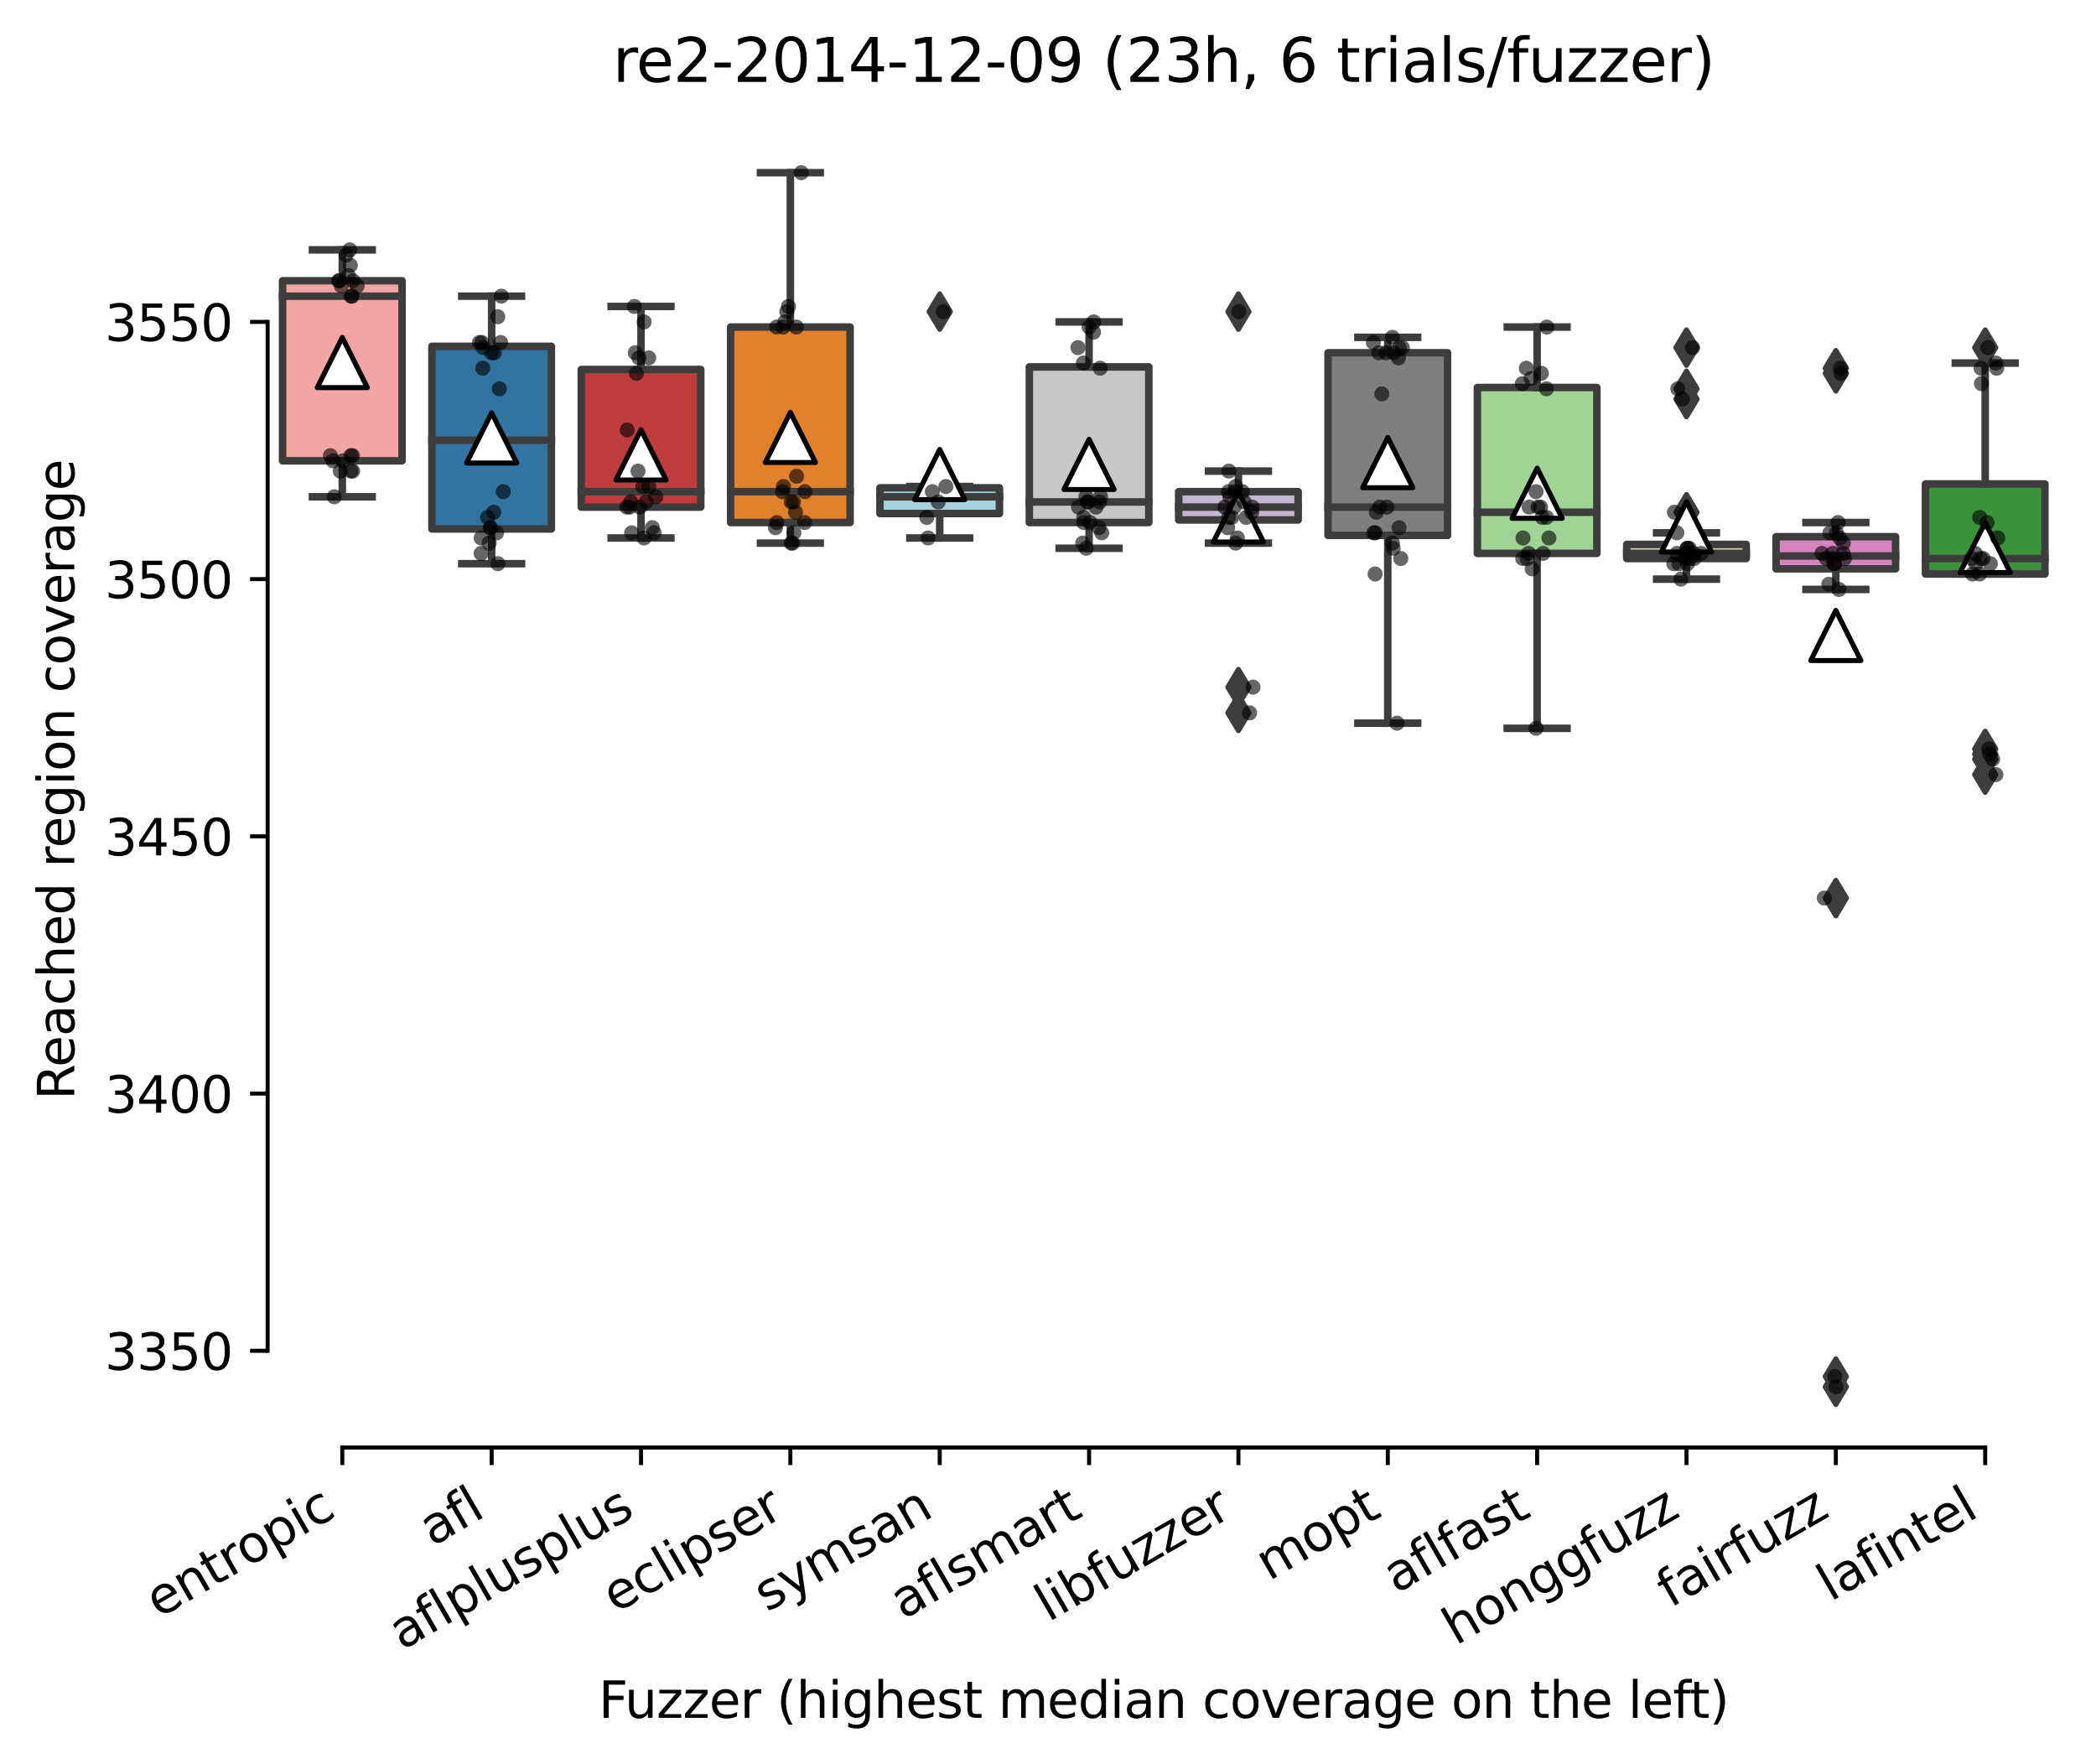 <?xml version="1.0" encoding="utf-8" standalone="no"?>
<!DOCTYPE svg PUBLIC "-//W3C//DTD SVG 1.1//EN"
  "http://www.w3.org/Graphics/SVG/1.1/DTD/svg11.dtd">
<svg xmlns:xlink="http://www.w3.org/1999/xlink" width="417.648pt" height="351.576pt" viewBox="0 0 417.648 351.576" xmlns="http://www.w3.org/2000/svg" version="1.1">
 <defs>
  <style type="text/css">*{stroke-linejoin: round; stroke-linecap: butt}</style>
 </defs>
 <g id="figure_1">
  <g id="patch_1">
   <path d="M 0 351.576 
L 417.648 351.576 
L 417.648 0 
L 0 0 
z
" style="fill: #ffffff"/>
  </g>
  <g id="axes_1">
   <g id="patch_2">
    <path d="M 53.328 288.43 
L 410.448 288.43 
L 410.448 22.318 
L 53.328 22.318 
z
" style="fill: #ffffff"/>
   </g>
   <g id="patch_3">
    <path d="M 56.304 91.819 
L 80.112 91.819 
L 80.112 55.941 
L 56.304 55.941 
L 56.304 91.819 
z
" clip-path="url(#p3e4378d12b)" style="fill: #f2a5a3; stroke: #3d3d3d; stroke-width: 1.5; stroke-linejoin: miter"/>
   </g>
   <g id="patch_4">
    <path d="M 86.064 105.401 
L 109.872 105.401 
L 109.872 69.011 
L 86.064 69.011 
L 86.064 105.401 
z
" clip-path="url(#p3e4378d12b)" style="fill: #3274a1; stroke: #3d3d3d; stroke-width: 1.5; stroke-linejoin: miter"/>
   </g>
   <g id="patch_5">
    <path d="M 115.824 101.045 
L 139.632 101.045 
L 139.632 73.624 
L 115.824 73.624 
L 115.824 101.045 
z
" clip-path="url(#p3e4378d12b)" style="fill: #c03d3e; stroke: #3d3d3d; stroke-width: 1.5; stroke-linejoin: miter"/>
   </g>
   <g id="patch_6">
    <path d="M 145.584 104.12 
L 169.392 104.12 
L 169.392 65.167 
L 145.584 65.167 
L 145.584 104.12 
z
" clip-path="url(#p3e4378d12b)" style="fill: #e1812c; stroke: #3d3d3d; stroke-width: 1.5; stroke-linejoin: miter"/>
   </g>
   <g id="patch_7">
    <path d="M 175.344 102.326 
L 199.152 102.326 
L 199.152 97.201 
L 175.344 97.201 
L 175.344 102.326 
z
" clip-path="url(#p3e4378d12b)" style="fill: #a7d4dc; stroke: #3d3d3d; stroke-width: 1.5; stroke-linejoin: miter"/>
   </g>
   <g id="patch_8">
    <path d="M 205.104 104.12 
L 228.912 104.12 
L 228.912 73.111 
L 205.104 73.111 
L 205.104 104.12 
z
" clip-path="url(#p3e4378d12b)" style="fill: #c7c7c7; stroke: #3d3d3d; stroke-width: 1.5; stroke-linejoin: miter"/>
   </g>
   <g id="patch_9">
    <path d="M 234.864 103.607 
L 258.672 103.607 
L 258.672 97.969 
L 234.864 97.969 
L 234.864 103.607 
z
" clip-path="url(#p3e4378d12b)" style="fill: #c4b5d0; stroke: #3d3d3d; stroke-width: 1.5; stroke-linejoin: miter"/>
   </g>
   <g id="patch_10">
    <path d="M 264.624 106.683 
L 288.432 106.683 
L 288.432 70.292 
L 264.624 70.292 
L 264.624 106.683 
z
" clip-path="url(#p3e4378d12b)" style="fill: #7f7f7f; stroke: #3d3d3d; stroke-width: 1.5; stroke-linejoin: miter"/>
   </g>
   <g id="patch_11">
    <path d="M 294.384 110.27 
L 318.192 110.27 
L 318.192 77.211 
L 294.384 77.211 
L 294.384 110.27 
z
" clip-path="url(#p3e4378d12b)" style="fill: #9fd495; stroke: #3d3d3d; stroke-width: 1.5; stroke-linejoin: miter"/>
   </g>
   <g id="patch_12">
    <path d="M 324.144 111.295 
L 347.952 111.295 
L 347.952 108.476 
L 324.144 108.476 
L 324.144 111.295 
z
" clip-path="url(#p3e4378d12b)" style="fill: #d1d197; stroke: #3d3d3d; stroke-width: 1.5; stroke-linejoin: miter"/>
   </g>
   <g id="patch_13">
    <path d="M 353.904 113.346 
L 377.712 113.346 
L 377.712 106.939 
L 353.904 106.939 
L 353.904 113.346 
z
" clip-path="url(#p3e4378d12b)" style="fill: #d684bd; stroke: #3d3d3d; stroke-width: 1.5; stroke-linejoin: miter"/>
   </g>
   <g id="patch_14">
    <path d="M 383.664 114.371 
L 407.472 114.371 
L 407.472 96.432 
L 383.664 96.432 
L 383.664 114.371 
z
" clip-path="url(#p3e4378d12b)" style="fill: #3a923a; stroke: #3d3d3d; stroke-width: 1.5; stroke-linejoin: miter"/>
   </g>
   <g id="matplotlib.axis_1">
    <g id="xtick_1">
     <g id="line2d_1">
      <defs>
       <path id="mcf3ceff9be" d="M 0 0 
L 0 3.5 
" style="stroke: #000000; stroke-width: 0.8"/>
      </defs>
      <g>
       <use xlink:href="#mcf3ceff9be" x="68.208" y="288.43" style="stroke: #000000; stroke-width: 0.8"/>
      </g>
     </g>
     <g id="text_1">
      <!-- entropic -->
      <g transform="translate(31.626 322.531)rotate(-30)scale(0.1 -0.1)">
       <defs>
        <path id="DejaVuSans-65" d="M 3597 1894 
L 3597 1613 
L 953 1613 
Q 991 1019 1311 708 
Q 1631 397 2203 397 
Q 2534 397 2845 478 
Q 3156 559 3463 722 
L 3463 178 
Q 3153 47 2828 -22 
Q 2503 -91 2169 -91 
Q 1331 -91 842 396 
Q 353 884 353 1716 
Q 353 2575 817 3079 
Q 1281 3584 2069 3584 
Q 2775 3584 3186 3129 
Q 3597 2675 3597 1894 
z
M 3022 2063 
Q 3016 2534 2758 2815 
Q 2500 3097 2075 3097 
Q 1594 3097 1305 2825 
Q 1016 2553 972 2059 
L 3022 2063 
z
" transform="scale(0.016)"/>
        <path id="DejaVuSans-6e" d="M 3513 2113 
L 3513 0 
L 2938 0 
L 2938 2094 
Q 2938 2591 2744 2837 
Q 2550 3084 2163 3084 
Q 1697 3084 1428 2787 
Q 1159 2491 1159 1978 
L 1159 0 
L 581 0 
L 581 3500 
L 1159 3500 
L 1159 2956 
Q 1366 3272 1645 3428 
Q 1925 3584 2291 3584 
Q 2894 3584 3203 3211 
Q 3513 2838 3513 2113 
z
" transform="scale(0.016)"/>
        <path id="DejaVuSans-74" d="M 1172 4494 
L 1172 3500 
L 2356 3500 
L 2356 3053 
L 1172 3053 
L 1172 1153 
Q 1172 725 1289 603 
Q 1406 481 1766 481 
L 2356 481 
L 2356 0 
L 1766 0 
Q 1100 0 847 248 
Q 594 497 594 1153 
L 594 3053 
L 172 3053 
L 172 3500 
L 594 3500 
L 594 4494 
L 1172 4494 
z
" transform="scale(0.016)"/>
        <path id="DejaVuSans-72" d="M 2631 2963 
Q 2534 3019 2420 3045 
Q 2306 3072 2169 3072 
Q 1681 3072 1420 2755 
Q 1159 2438 1159 1844 
L 1159 0 
L 581 0 
L 581 3500 
L 1159 3500 
L 1159 2956 
Q 1341 3275 1631 3429 
Q 1922 3584 2338 3584 
Q 2397 3584 2469 3576 
Q 2541 3569 2628 3553 
L 2631 2963 
z
" transform="scale(0.016)"/>
        <path id="DejaVuSans-6f" d="M 1959 3097 
Q 1497 3097 1228 2736 
Q 959 2375 959 1747 
Q 959 1119 1226 758 
Q 1494 397 1959 397 
Q 2419 397 2687 759 
Q 2956 1122 2956 1747 
Q 2956 2369 2687 2733 
Q 2419 3097 1959 3097 
z
M 1959 3584 
Q 2709 3584 3137 3096 
Q 3566 2609 3566 1747 
Q 3566 888 3137 398 
Q 2709 -91 1959 -91 
Q 1206 -91 779 398 
Q 353 888 353 1747 
Q 353 2609 779 3096 
Q 1206 3584 1959 3584 
z
" transform="scale(0.016)"/>
        <path id="DejaVuSans-70" d="M 1159 525 
L 1159 -1331 
L 581 -1331 
L 581 3500 
L 1159 3500 
L 1159 2969 
Q 1341 3281 1617 3432 
Q 1894 3584 2278 3584 
Q 2916 3584 3314 3078 
Q 3713 2572 3713 1747 
Q 3713 922 3314 415 
Q 2916 -91 2278 -91 
Q 1894 -91 1617 61 
Q 1341 213 1159 525 
z
M 3116 1747 
Q 3116 2381 2855 2742 
Q 2594 3103 2138 3103 
Q 1681 3103 1420 2742 
Q 1159 2381 1159 1747 
Q 1159 1113 1420 752 
Q 1681 391 2138 391 
Q 2594 391 2855 752 
Q 3116 1113 3116 1747 
z
" transform="scale(0.016)"/>
        <path id="DejaVuSans-69" d="M 603 3500 
L 1178 3500 
L 1178 0 
L 603 0 
L 603 3500 
z
M 603 4863 
L 1178 4863 
L 1178 4134 
L 603 4134 
L 603 4863 
z
" transform="scale(0.016)"/>
        <path id="DejaVuSans-63" d="M 3122 3366 
L 3122 2828 
Q 2878 2963 2633 3030 
Q 2388 3097 2138 3097 
Q 1578 3097 1268 2742 
Q 959 2388 959 1747 
Q 959 1106 1268 751 
Q 1578 397 2138 397 
Q 2388 397 2633 464 
Q 2878 531 3122 666 
L 3122 134 
Q 2881 22 2623 -34 
Q 2366 -91 2075 -91 
Q 1284 -91 818 406 
Q 353 903 353 1747 
Q 353 2603 823 3093 
Q 1294 3584 2113 3584 
Q 2378 3584 2631 3529 
Q 2884 3475 3122 3366 
z
" transform="scale(0.016)"/>
       </defs>
       <use xlink:href="#DejaVuSans-65"/>
       <use xlink:href="#DejaVuSans-6e" x="61.523"/>
       <use xlink:href="#DejaVuSans-74" x="124.902"/>
       <use xlink:href="#DejaVuSans-72" x="164.111"/>
       <use xlink:href="#DejaVuSans-6f" x="202.975"/>
       <use xlink:href="#DejaVuSans-70" x="264.156"/>
       <use xlink:href="#DejaVuSans-69" x="327.633"/>
       <use xlink:href="#DejaVuSans-63" x="355.416"/>
      </g>
     </g>
    </g>
    <g id="xtick_2">
     <g id="line2d_2">
      <g>
       <use xlink:href="#mcf3ceff9be" x="97.968" y="288.43" style="stroke: #000000; stroke-width: 0.8"/>
      </g>
     </g>
     <g id="text_2">
      <!-- afl -->
      <g transform="translate(86.167 308.224)rotate(-30)scale(0.1 -0.1)">
       <defs>
        <path id="DejaVuSans-61" d="M 2194 1759 
Q 1497 1759 1228 1600 
Q 959 1441 959 1056 
Q 959 750 1161 570 
Q 1363 391 1709 391 
Q 2188 391 2477 730 
Q 2766 1069 2766 1631 
L 2766 1759 
L 2194 1759 
z
M 3341 1997 
L 3341 0 
L 2766 0 
L 2766 531 
Q 2569 213 2275 61 
Q 1981 -91 1556 -91 
Q 1019 -91 701 211 
Q 384 513 384 1019 
Q 384 1609 779 1909 
Q 1175 2209 1959 2209 
L 2766 2209 
L 2766 2266 
Q 2766 2663 2505 2880 
Q 2244 3097 1772 3097 
Q 1472 3097 1187 3025 
Q 903 2953 641 2809 
L 641 3341 
Q 956 3463 1253 3523 
Q 1550 3584 1831 3584 
Q 2591 3584 2966 3190 
Q 3341 2797 3341 1997 
z
" transform="scale(0.016)"/>
        <path id="DejaVuSans-66" d="M 2375 4863 
L 2375 4384 
L 1825 4384 
Q 1516 4384 1395 4259 
Q 1275 4134 1275 3809 
L 1275 3500 
L 2222 3500 
L 2222 3053 
L 1275 3053 
L 1275 0 
L 697 0 
L 697 3053 
L 147 3053 
L 147 3500 
L 697 3500 
L 697 3744 
Q 697 4328 969 4595 
Q 1241 4863 1831 4863 
L 2375 4863 
z
" transform="scale(0.016)"/>
        <path id="DejaVuSans-6c" d="M 603 4863 
L 1178 4863 
L 1178 0 
L 603 0 
L 603 4863 
z
" transform="scale(0.016)"/>
       </defs>
       <use xlink:href="#DejaVuSans-61"/>
       <use xlink:href="#DejaVuSans-66" x="61.279"/>
       <use xlink:href="#DejaVuSans-6c" x="96.484"/>
      </g>
     </g>
    </g>
    <g id="xtick_3">
     <g id="line2d_3">
      <g>
       <use xlink:href="#mcf3ceff9be" x="127.728" y="288.43" style="stroke: #000000; stroke-width: 0.8"/>
      </g>
     </g>
     <g id="text_3">
      <!-- aflplusplus -->
      <g transform="translate(80.119 328.897)rotate(-30)scale(0.1 -0.1)">
       <defs>
        <path id="DejaVuSans-75" d="M 544 1381 
L 544 3500 
L 1119 3500 
L 1119 1403 
Q 1119 906 1312 657 
Q 1506 409 1894 409 
Q 2359 409 2629 706 
Q 2900 1003 2900 1516 
L 2900 3500 
L 3475 3500 
L 3475 0 
L 2900 0 
L 2900 538 
Q 2691 219 2414 64 
Q 2138 -91 1772 -91 
Q 1169 -91 856 284 
Q 544 659 544 1381 
z
M 1991 3584 
L 1991 3584 
z
" transform="scale(0.016)"/>
        <path id="DejaVuSans-73" d="M 2834 3397 
L 2834 2853 
Q 2591 2978 2328 3040 
Q 2066 3103 1784 3103 
Q 1356 3103 1142 2972 
Q 928 2841 928 2578 
Q 928 2378 1081 2264 
Q 1234 2150 1697 2047 
L 1894 2003 
Q 2506 1872 2764 1633 
Q 3022 1394 3022 966 
Q 3022 478 2636 193 
Q 2250 -91 1575 -91 
Q 1294 -91 989 -36 
Q 684 19 347 128 
L 347 722 
Q 666 556 975 473 
Q 1284 391 1588 391 
Q 1994 391 2212 530 
Q 2431 669 2431 922 
Q 2431 1156 2273 1281 
Q 2116 1406 1581 1522 
L 1381 1569 
Q 847 1681 609 1914 
Q 372 2147 372 2553 
Q 372 3047 722 3315 
Q 1072 3584 1716 3584 
Q 2034 3584 2315 3537 
Q 2597 3491 2834 3397 
z
" transform="scale(0.016)"/>
       </defs>
       <use xlink:href="#DejaVuSans-61"/>
       <use xlink:href="#DejaVuSans-66" x="61.279"/>
       <use xlink:href="#DejaVuSans-6c" x="96.484"/>
       <use xlink:href="#DejaVuSans-70" x="124.268"/>
       <use xlink:href="#DejaVuSans-6c" x="187.744"/>
       <use xlink:href="#DejaVuSans-75" x="215.527"/>
       <use xlink:href="#DejaVuSans-73" x="278.906"/>
       <use xlink:href="#DejaVuSans-70" x="331.006"/>
       <use xlink:href="#DejaVuSans-6c" x="394.482"/>
       <use xlink:href="#DejaVuSans-75" x="422.266"/>
       <use xlink:href="#DejaVuSans-73" x="485.645"/>
      </g>
     </g>
    </g>
    <g id="xtick_4">
     <g id="line2d_4">
      <g>
       <use xlink:href="#mcf3ceff9be" x="157.488" y="288.43" style="stroke: #000000; stroke-width: 0.8"/>
      </g>
     </g>
     <g id="text_4">
      <!-- eclipser -->
      <g transform="translate(122.648 321.525)rotate(-30)scale(0.1 -0.1)">
       <use xlink:href="#DejaVuSans-65"/>
       <use xlink:href="#DejaVuSans-63" x="61.523"/>
       <use xlink:href="#DejaVuSans-6c" x="116.504"/>
       <use xlink:href="#DejaVuSans-69" x="144.287"/>
       <use xlink:href="#DejaVuSans-70" x="172.07"/>
       <use xlink:href="#DejaVuSans-73" x="235.547"/>
       <use xlink:href="#DejaVuSans-65" x="287.646"/>
       <use xlink:href="#DejaVuSans-72" x="349.17"/>
      </g>
     </g>
    </g>
    <g id="xtick_5">
     <g id="line2d_5">
      <g>
       <use xlink:href="#mcf3ceff9be" x="187.248" y="288.43" style="stroke: #000000; stroke-width: 0.8"/>
      </g>
     </g>
     <g id="text_5">
      <!-- symsan -->
      <g transform="translate(152.828 321.282)rotate(-30)scale(0.1 -0.1)">
       <defs>
        <path id="DejaVuSans-79" d="M 2059 -325 
Q 1816 -950 1584 -1140 
Q 1353 -1331 966 -1331 
L 506 -1331 
L 506 -850 
L 844 -850 
Q 1081 -850 1212 -737 
Q 1344 -625 1503 -206 
L 1606 56 
L 191 3500 
L 800 3500 
L 1894 763 
L 2988 3500 
L 3597 3500 
L 2059 -325 
z
" transform="scale(0.016)"/>
        <path id="DejaVuSans-6d" d="M 3328 2828 
Q 3544 3216 3844 3400 
Q 4144 3584 4550 3584 
Q 5097 3584 5394 3201 
Q 5691 2819 5691 2113 
L 5691 0 
L 5113 0 
L 5113 2094 
Q 5113 2597 4934 2840 
Q 4756 3084 4391 3084 
Q 3944 3084 3684 2787 
Q 3425 2491 3425 1978 
L 3425 0 
L 2847 0 
L 2847 2094 
Q 2847 2600 2669 2842 
Q 2491 3084 2119 3084 
Q 1678 3084 1418 2786 
Q 1159 2488 1159 1978 
L 1159 0 
L 581 0 
L 581 3500 
L 1159 3500 
L 1159 2956 
Q 1356 3278 1631 3431 
Q 1906 3584 2284 3584 
Q 2666 3584 2933 3390 
Q 3200 3197 3328 2828 
z
" transform="scale(0.016)"/>
       </defs>
       <use xlink:href="#DejaVuSans-73"/>
       <use xlink:href="#DejaVuSans-79" x="52.1"/>
       <use xlink:href="#DejaVuSans-6d" x="111.279"/>
       <use xlink:href="#DejaVuSans-73" x="208.691"/>
       <use xlink:href="#DejaVuSans-61" x="260.791"/>
       <use xlink:href="#DejaVuSans-6e" x="322.07"/>
      </g>
     </g>
    </g>
    <g id="xtick_6">
     <g id="line2d_6">
      <g>
       <use xlink:href="#mcf3ceff9be" x="217.008" y="288.43" style="stroke: #000000; stroke-width: 0.8"/>
      </g>
     </g>
     <g id="text_6">
      <!-- aflsmart -->
      <g transform="translate(179.997 322.779)rotate(-30)scale(0.1 -0.1)">
       <use xlink:href="#DejaVuSans-61"/>
       <use xlink:href="#DejaVuSans-66" x="61.279"/>
       <use xlink:href="#DejaVuSans-6c" x="96.484"/>
       <use xlink:href="#DejaVuSans-73" x="124.268"/>
       <use xlink:href="#DejaVuSans-6d" x="176.367"/>
       <use xlink:href="#DejaVuSans-61" x="273.779"/>
       <use xlink:href="#DejaVuSans-72" x="335.059"/>
       <use xlink:href="#DejaVuSans-74" x="376.172"/>
      </g>
     </g>
    </g>
    <g id="xtick_7">
     <g id="line2d_7">
      <g>
       <use xlink:href="#mcf3ceff9be" x="246.768" y="288.43" style="stroke: #000000; stroke-width: 0.8"/>
      </g>
     </g>
     <g id="text_7">
      <!-- libfuzzer -->
      <g transform="translate(208.902 323.272)rotate(-30)scale(0.1 -0.1)">
       <defs>
        <path id="DejaVuSans-62" d="M 3116 1747 
Q 3116 2381 2855 2742 
Q 2594 3103 2138 3103 
Q 1681 3103 1420 2742 
Q 1159 2381 1159 1747 
Q 1159 1113 1420 752 
Q 1681 391 2138 391 
Q 2594 391 2855 752 
Q 3116 1113 3116 1747 
z
M 1159 2969 
Q 1341 3281 1617 3432 
Q 1894 3584 2278 3584 
Q 2916 3584 3314 3078 
Q 3713 2572 3713 1747 
Q 3713 922 3314 415 
Q 2916 -91 2278 -91 
Q 1894 -91 1617 61 
Q 1341 213 1159 525 
L 1159 0 
L 581 0 
L 581 4863 
L 1159 4863 
L 1159 2969 
z
" transform="scale(0.016)"/>
        <path id="DejaVuSans-7a" d="M 353 3500 
L 3084 3500 
L 3084 2975 
L 922 459 
L 3084 459 
L 3084 0 
L 275 0 
L 275 525 
L 2438 3041 
L 353 3041 
L 353 3500 
z
" transform="scale(0.016)"/>
       </defs>
       <use xlink:href="#DejaVuSans-6c"/>
       <use xlink:href="#DejaVuSans-69" x="27.783"/>
       <use xlink:href="#DejaVuSans-62" x="55.566"/>
       <use xlink:href="#DejaVuSans-66" x="119.043"/>
       <use xlink:href="#DejaVuSans-75" x="154.248"/>
       <use xlink:href="#DejaVuSans-7a" x="217.627"/>
       <use xlink:href="#DejaVuSans-7a" x="270.117"/>
       <use xlink:href="#DejaVuSans-65" x="322.607"/>
       <use xlink:href="#DejaVuSans-72" x="384.131"/>
      </g>
     </g>
    </g>
    <g id="xtick_8">
     <g id="line2d_8">
      <g>
       <use xlink:href="#mcf3ceff9be" x="276.528" y="288.43" style="stroke: #000000; stroke-width: 0.8"/>
      </g>
     </g>
     <g id="text_8">
      <!-- mopt -->
      <g transform="translate(252.861 315.075)rotate(-30)scale(0.1 -0.1)">
       <use xlink:href="#DejaVuSans-6d"/>
       <use xlink:href="#DejaVuSans-6f" x="97.412"/>
       <use xlink:href="#DejaVuSans-70" x="158.594"/>
       <use xlink:href="#DejaVuSans-74" x="222.07"/>
      </g>
     </g>
    </g>
    <g id="xtick_9">
     <g id="line2d_9">
      <g>
       <use xlink:href="#mcf3ceff9be" x="306.288" y="288.43" style="stroke: #000000; stroke-width: 0.8"/>
      </g>
     </g>
     <g id="text_9">
      <!-- aflfast -->
      <g transform="translate(278.224 317.613)rotate(-30)scale(0.1 -0.1)">
       <use xlink:href="#DejaVuSans-61"/>
       <use xlink:href="#DejaVuSans-66" x="61.279"/>
       <use xlink:href="#DejaVuSans-6c" x="96.484"/>
       <use xlink:href="#DejaVuSans-66" x="124.268"/>
       <use xlink:href="#DejaVuSans-61" x="159.473"/>
       <use xlink:href="#DejaVuSans-73" x="220.752"/>
       <use xlink:href="#DejaVuSans-74" x="272.852"/>
      </g>
     </g>
    </g>
    <g id="xtick_10">
     <g id="line2d_10">
      <g>
       <use xlink:href="#mcf3ceff9be" x="336.048" y="288.43" style="stroke: #000000; stroke-width: 0.8"/>
      </g>
     </g>
     <g id="text_10">
      <!-- honggfuzz -->
      <g transform="translate(290.109 327.933)rotate(-30)scale(0.1 -0.1)">
       <defs>
        <path id="DejaVuSans-68" d="M 3513 2113 
L 3513 0 
L 2938 0 
L 2938 2094 
Q 2938 2591 2744 2837 
Q 2550 3084 2163 3084 
Q 1697 3084 1428 2787 
Q 1159 2491 1159 1978 
L 1159 0 
L 581 0 
L 581 4863 
L 1159 4863 
L 1159 2956 
Q 1366 3272 1645 3428 
Q 1925 3584 2291 3584 
Q 2894 3584 3203 3211 
Q 3513 2838 3513 2113 
z
" transform="scale(0.016)"/>
        <path id="DejaVuSans-67" d="M 2906 1791 
Q 2906 2416 2648 2759 
Q 2391 3103 1925 3103 
Q 1463 3103 1205 2759 
Q 947 2416 947 1791 
Q 947 1169 1205 825 
Q 1463 481 1925 481 
Q 2391 481 2648 825 
Q 2906 1169 2906 1791 
z
M 3481 434 
Q 3481 -459 3084 -895 
Q 2688 -1331 1869 -1331 
Q 1566 -1331 1297 -1286 
Q 1028 -1241 775 -1147 
L 775 -588 
Q 1028 -725 1275 -790 
Q 1522 -856 1778 -856 
Q 2344 -856 2625 -561 
Q 2906 -266 2906 331 
L 2906 616 
Q 2728 306 2450 153 
Q 2172 0 1784 0 
Q 1141 0 747 490 
Q 353 981 353 1791 
Q 353 2603 747 3093 
Q 1141 3584 1784 3584 
Q 2172 3584 2450 3431 
Q 2728 3278 2906 2969 
L 2906 3500 
L 3481 3500 
L 3481 434 
z
" transform="scale(0.016)"/>
       </defs>
       <use xlink:href="#DejaVuSans-68"/>
       <use xlink:href="#DejaVuSans-6f" x="63.379"/>
       <use xlink:href="#DejaVuSans-6e" x="124.561"/>
       <use xlink:href="#DejaVuSans-67" x="187.939"/>
       <use xlink:href="#DejaVuSans-67" x="251.416"/>
       <use xlink:href="#DejaVuSans-66" x="314.893"/>
       <use xlink:href="#DejaVuSans-75" x="350.098"/>
       <use xlink:href="#DejaVuSans-7a" x="413.477"/>
       <use xlink:href="#DejaVuSans-7a" x="465.967"/>
      </g>
     </g>
    </g>
    <g id="xtick_11">
     <g id="line2d_11">
      <g>
       <use xlink:href="#mcf3ceff9be" x="365.808" y="288.43" style="stroke: #000000; stroke-width: 0.8"/>
      </g>
     </g>
     <g id="text_11">
      <!-- fairfuzz -->
      <g transform="translate(332.819 320.457)rotate(-30)scale(0.1 -0.1)">
       <use xlink:href="#DejaVuSans-66"/>
       <use xlink:href="#DejaVuSans-61" x="35.205"/>
       <use xlink:href="#DejaVuSans-69" x="96.484"/>
       <use xlink:href="#DejaVuSans-72" x="124.268"/>
       <use xlink:href="#DejaVuSans-66" x="165.381"/>
       <use xlink:href="#DejaVuSans-75" x="200.586"/>
       <use xlink:href="#DejaVuSans-7a" x="263.965"/>
       <use xlink:href="#DejaVuSans-7a" x="316.455"/>
      </g>
     </g>
    </g>
    <g id="xtick_12">
     <g id="line2d_12">
      <g>
       <use xlink:href="#mcf3ceff9be" x="395.568" y="288.43" style="stroke: #000000; stroke-width: 0.8"/>
      </g>
     </g>
     <g id="text_12">
      <!-- lafintel -->
      <g transform="translate(364.742 319.207)rotate(-30)scale(0.1 -0.1)">
       <use xlink:href="#DejaVuSans-6c"/>
       <use xlink:href="#DejaVuSans-61" x="27.783"/>
       <use xlink:href="#DejaVuSans-66" x="89.062"/>
       <use xlink:href="#DejaVuSans-69" x="124.268"/>
       <use xlink:href="#DejaVuSans-6e" x="152.051"/>
       <use xlink:href="#DejaVuSans-74" x="215.43"/>
       <use xlink:href="#DejaVuSans-65" x="254.639"/>
       <use xlink:href="#DejaVuSans-6c" x="316.162"/>
      </g>
     </g>
    </g>
    <g id="text_13">
     <!-- Fuzzer (highest median coverage on the left) -->
     <g transform="translate(119.27 342.297)scale(0.1 -0.1)">
      <defs>
       <path id="DejaVuSans-46" d="M 628 4666 
L 3309 4666 
L 3309 4134 
L 1259 4134 
L 1259 2759 
L 3109 2759 
L 3109 2228 
L 1259 2228 
L 1259 0 
L 628 0 
L 628 4666 
z
" transform="scale(0.016)"/>
       <path id="DejaVuSans-20" transform="scale(0.016)"/>
       <path id="DejaVuSans-28" d="M 1984 4856 
Q 1566 4138 1362 3434 
Q 1159 2731 1159 2009 
Q 1159 1288 1364 580 
Q 1569 -128 1984 -844 
L 1484 -844 
Q 1016 -109 783 600 
Q 550 1309 550 2009 
Q 550 2706 781 3412 
Q 1013 4119 1484 4856 
L 1984 4856 
z
" transform="scale(0.016)"/>
       <path id="DejaVuSans-64" d="M 2906 2969 
L 2906 4863 
L 3481 4863 
L 3481 0 
L 2906 0 
L 2906 525 
Q 2725 213 2448 61 
Q 2172 -91 1784 -91 
Q 1150 -91 751 415 
Q 353 922 353 1747 
Q 353 2572 751 3078 
Q 1150 3584 1784 3584 
Q 2172 3584 2448 3432 
Q 2725 3281 2906 2969 
z
M 947 1747 
Q 947 1113 1208 752 
Q 1469 391 1925 391 
Q 2381 391 2643 752 
Q 2906 1113 2906 1747 
Q 2906 2381 2643 2742 
Q 2381 3103 1925 3103 
Q 1469 3103 1208 2742 
Q 947 2381 947 1747 
z
" transform="scale(0.016)"/>
       <path id="DejaVuSans-76" d="M 191 3500 
L 800 3500 
L 1894 563 
L 2988 3500 
L 3597 3500 
L 2284 0 
L 1503 0 
L 191 3500 
z
" transform="scale(0.016)"/>
       <path id="DejaVuSans-29" d="M 513 4856 
L 1013 4856 
Q 1481 4119 1714 3412 
Q 1947 2706 1947 2009 
Q 1947 1309 1714 600 
Q 1481 -109 1013 -844 
L 513 -844 
Q 928 -128 1133 580 
Q 1338 1288 1338 2009 
Q 1338 2731 1133 3434 
Q 928 4138 513 4856 
z
" transform="scale(0.016)"/>
      </defs>
      <use xlink:href="#DejaVuSans-46"/>
      <use xlink:href="#DejaVuSans-75" x="52.02"/>
      <use xlink:href="#DejaVuSans-7a" x="115.398"/>
      <use xlink:href="#DejaVuSans-7a" x="167.889"/>
      <use xlink:href="#DejaVuSans-65" x="220.379"/>
      <use xlink:href="#DejaVuSans-72" x="281.902"/>
      <use xlink:href="#DejaVuSans-20" x="323.016"/>
      <use xlink:href="#DejaVuSans-28" x="354.803"/>
      <use xlink:href="#DejaVuSans-68" x="393.816"/>
      <use xlink:href="#DejaVuSans-69" x="457.195"/>
      <use xlink:href="#DejaVuSans-67" x="484.979"/>
      <use xlink:href="#DejaVuSans-68" x="548.455"/>
      <use xlink:href="#DejaVuSans-65" x="611.834"/>
      <use xlink:href="#DejaVuSans-73" x="673.357"/>
      <use xlink:href="#DejaVuSans-74" x="725.457"/>
      <use xlink:href="#DejaVuSans-20" x="764.666"/>
      <use xlink:href="#DejaVuSans-6d" x="796.453"/>
      <use xlink:href="#DejaVuSans-65" x="893.865"/>
      <use xlink:href="#DejaVuSans-64" x="955.389"/>
      <use xlink:href="#DejaVuSans-69" x="1018.865"/>
      <use xlink:href="#DejaVuSans-61" x="1046.648"/>
      <use xlink:href="#DejaVuSans-6e" x="1107.928"/>
      <use xlink:href="#DejaVuSans-20" x="1171.307"/>
      <use xlink:href="#DejaVuSans-63" x="1203.094"/>
      <use xlink:href="#DejaVuSans-6f" x="1258.074"/>
      <use xlink:href="#DejaVuSans-76" x="1319.256"/>
      <use xlink:href="#DejaVuSans-65" x="1378.436"/>
      <use xlink:href="#DejaVuSans-72" x="1439.959"/>
      <use xlink:href="#DejaVuSans-61" x="1481.072"/>
      <use xlink:href="#DejaVuSans-67" x="1542.352"/>
      <use xlink:href="#DejaVuSans-65" x="1605.828"/>
      <use xlink:href="#DejaVuSans-20" x="1667.352"/>
      <use xlink:href="#DejaVuSans-6f" x="1699.139"/>
      <use xlink:href="#DejaVuSans-6e" x="1760.32"/>
      <use xlink:href="#DejaVuSans-20" x="1823.699"/>
      <use xlink:href="#DejaVuSans-74" x="1855.486"/>
      <use xlink:href="#DejaVuSans-68" x="1894.695"/>
      <use xlink:href="#DejaVuSans-65" x="1958.074"/>
      <use xlink:href="#DejaVuSans-20" x="2019.598"/>
      <use xlink:href="#DejaVuSans-6c" x="2051.385"/>
      <use xlink:href="#DejaVuSans-65" x="2079.168"/>
      <use xlink:href="#DejaVuSans-66" x="2140.691"/>
      <use xlink:href="#DejaVuSans-74" x="2174.146"/>
      <use xlink:href="#DejaVuSans-29" x="2213.355"/>
     </g>
    </g>
   </g>
   <g id="matplotlib.axis_2">
    <g id="ytick_1">
     <g id="line2d_13">
      <defs>
       <path id="maa4f0fc2be" d="M 0 0 
L -3.5 0 
" style="stroke: #000000; stroke-width: 0.8"/>
      </defs>
      <g>
       <use xlink:href="#maa4f0fc2be" x="53.328" y="269.159" style="stroke: #000000; stroke-width: 0.8"/>
      </g>
     </g>
     <g id="text_14">
      <!-- 3350 -->
      <g transform="translate(20.878 272.958)scale(0.1 -0.1)">
       <defs>
        <path id="DejaVuSans-33" d="M 2597 2516 
Q 3050 2419 3304 2112 
Q 3559 1806 3559 1356 
Q 3559 666 3084 287 
Q 2609 -91 1734 -91 
Q 1441 -91 1130 -33 
Q 819 25 488 141 
L 488 750 
Q 750 597 1062 519 
Q 1375 441 1716 441 
Q 2309 441 2620 675 
Q 2931 909 2931 1356 
Q 2931 1769 2642 2001 
Q 2353 2234 1838 2234 
L 1294 2234 
L 1294 2753 
L 1863 2753 
Q 2328 2753 2575 2939 
Q 2822 3125 2822 3475 
Q 2822 3834 2567 4026 
Q 2313 4219 1838 4219 
Q 1578 4219 1281 4162 
Q 984 4106 628 3988 
L 628 4550 
Q 988 4650 1302 4700 
Q 1616 4750 1894 4750 
Q 2613 4750 3031 4423 
Q 3450 4097 3450 3541 
Q 3450 3153 3228 2886 
Q 3006 2619 2597 2516 
z
" transform="scale(0.016)"/>
        <path id="DejaVuSans-35" d="M 691 4666 
L 3169 4666 
L 3169 4134 
L 1269 4134 
L 1269 2991 
Q 1406 3038 1543 3061 
Q 1681 3084 1819 3084 
Q 2600 3084 3056 2656 
Q 3513 2228 3513 1497 
Q 3513 744 3044 326 
Q 2575 -91 1722 -91 
Q 1428 -91 1123 -41 
Q 819 9 494 109 
L 494 744 
Q 775 591 1075 516 
Q 1375 441 1709 441 
Q 2250 441 2565 725 
Q 2881 1009 2881 1497 
Q 2881 1984 2565 2268 
Q 2250 2553 1709 2553 
Q 1456 2553 1204 2497 
Q 953 2441 691 2322 
L 691 4666 
z
" transform="scale(0.016)"/>
        <path id="DejaVuSans-30" d="M 2034 4250 
Q 1547 4250 1301 3770 
Q 1056 3291 1056 2328 
Q 1056 1369 1301 889 
Q 1547 409 2034 409 
Q 2525 409 2770 889 
Q 3016 1369 3016 2328 
Q 3016 3291 2770 3770 
Q 2525 4250 2034 4250 
z
M 2034 4750 
Q 2819 4750 3233 4129 
Q 3647 3509 3647 2328 
Q 3647 1150 3233 529 
Q 2819 -91 2034 -91 
Q 1250 -91 836 529 
Q 422 1150 422 2328 
Q 422 3509 836 4129 
Q 1250 4750 2034 4750 
z
" transform="scale(0.016)"/>
       </defs>
       <use xlink:href="#DejaVuSans-33"/>
       <use xlink:href="#DejaVuSans-33" x="63.623"/>
       <use xlink:href="#DejaVuSans-35" x="127.246"/>
       <use xlink:href="#DejaVuSans-30" x="190.869"/>
      </g>
     </g>
    </g>
    <g id="ytick_2">
     <g id="line2d_14">
      <g>
       <use xlink:href="#maa4f0fc2be" x="53.328" y="217.904" style="stroke: #000000; stroke-width: 0.8"/>
      </g>
     </g>
     <g id="text_15">
      <!-- 3400 -->
      <g transform="translate(20.878 221.704)scale(0.1 -0.1)">
       <defs>
        <path id="DejaVuSans-34" d="M 2419 4116 
L 825 1625 
L 2419 1625 
L 2419 4116 
z
M 2253 4666 
L 3047 4666 
L 3047 1625 
L 3713 1625 
L 3713 1100 
L 3047 1100 
L 3047 0 
L 2419 0 
L 2419 1100 
L 313 1100 
L 313 1709 
L 2253 4666 
z
" transform="scale(0.016)"/>
       </defs>
       <use xlink:href="#DejaVuSans-33"/>
       <use xlink:href="#DejaVuSans-34" x="63.623"/>
       <use xlink:href="#DejaVuSans-30" x="127.246"/>
       <use xlink:href="#DejaVuSans-30" x="190.869"/>
      </g>
     </g>
    </g>
    <g id="ytick_3">
     <g id="line2d_15">
      <g>
       <use xlink:href="#maa4f0fc2be" x="53.328" y="166.65" style="stroke: #000000; stroke-width: 0.8"/>
      </g>
     </g>
     <g id="text_16">
      <!-- 3450 -->
      <g transform="translate(20.878 170.449)scale(0.1 -0.1)">
       <use xlink:href="#DejaVuSans-33"/>
       <use xlink:href="#DejaVuSans-34" x="63.623"/>
       <use xlink:href="#DejaVuSans-35" x="127.246"/>
       <use xlink:href="#DejaVuSans-30" x="190.869"/>
      </g>
     </g>
    </g>
    <g id="ytick_4">
     <g id="line2d_16">
      <g>
       <use xlink:href="#maa4f0fc2be" x="53.328" y="115.396" style="stroke: #000000; stroke-width: 0.8"/>
      </g>
     </g>
     <g id="text_17">
      <!-- 3500 -->
      <g transform="translate(20.878 119.195)scale(0.1 -0.1)">
       <use xlink:href="#DejaVuSans-33"/>
       <use xlink:href="#DejaVuSans-35" x="63.623"/>
       <use xlink:href="#DejaVuSans-30" x="127.246"/>
       <use xlink:href="#DejaVuSans-30" x="190.869"/>
      </g>
     </g>
    </g>
    <g id="ytick_5">
     <g id="line2d_17">
      <g>
       <use xlink:href="#maa4f0fc2be" x="53.328" y="64.142" style="stroke: #000000; stroke-width: 0.8"/>
      </g>
     </g>
     <g id="text_18">
      <!-- 3550 -->
      <g transform="translate(20.878 67.941)scale(0.1 -0.1)">
       <use xlink:href="#DejaVuSans-33"/>
       <use xlink:href="#DejaVuSans-35" x="63.623"/>
       <use xlink:href="#DejaVuSans-35" x="127.246"/>
       <use xlink:href="#DejaVuSans-30" x="190.869"/>
      </g>
     </g>
    </g>
    <g id="text_19">
     <!-- Reached region coverage -->
     <g transform="translate(14.798 219.137)rotate(-90)scale(0.1 -0.1)">
      <defs>
       <path id="DejaVuSans-52" d="M 2841 2188 
Q 3044 2119 3236 1894 
Q 3428 1669 3622 1275 
L 4263 0 
L 3584 0 
L 2988 1197 
Q 2756 1666 2539 1819 
Q 2322 1972 1947 1972 
L 1259 1972 
L 1259 0 
L 628 0 
L 628 4666 
L 2053 4666 
Q 2853 4666 3247 4331 
Q 3641 3997 3641 3322 
Q 3641 2881 3436 2590 
Q 3231 2300 2841 2188 
z
M 1259 4147 
L 1259 2491 
L 2053 2491 
Q 2509 2491 2742 2702 
Q 2975 2913 2975 3322 
Q 2975 3731 2742 3939 
Q 2509 4147 2053 4147 
L 1259 4147 
z
" transform="scale(0.016)"/>
      </defs>
      <use xlink:href="#DejaVuSans-52"/>
      <use xlink:href="#DejaVuSans-65" x="64.982"/>
      <use xlink:href="#DejaVuSans-61" x="126.506"/>
      <use xlink:href="#DejaVuSans-63" x="187.785"/>
      <use xlink:href="#DejaVuSans-68" x="242.766"/>
      <use xlink:href="#DejaVuSans-65" x="306.145"/>
      <use xlink:href="#DejaVuSans-64" x="367.668"/>
      <use xlink:href="#DejaVuSans-20" x="431.145"/>
      <use xlink:href="#DejaVuSans-72" x="462.932"/>
      <use xlink:href="#DejaVuSans-65" x="501.795"/>
      <use xlink:href="#DejaVuSans-67" x="563.318"/>
      <use xlink:href="#DejaVuSans-69" x="626.795"/>
      <use xlink:href="#DejaVuSans-6f" x="654.578"/>
      <use xlink:href="#DejaVuSans-6e" x="715.76"/>
      <use xlink:href="#DejaVuSans-20" x="779.139"/>
      <use xlink:href="#DejaVuSans-63" x="810.926"/>
      <use xlink:href="#DejaVuSans-6f" x="865.906"/>
      <use xlink:href="#DejaVuSans-76" x="927.088"/>
      <use xlink:href="#DejaVuSans-65" x="986.268"/>
      <use xlink:href="#DejaVuSans-72" x="1047.791"/>
      <use xlink:href="#DejaVuSans-61" x="1088.904"/>
      <use xlink:href="#DejaVuSans-67" x="1150.184"/>
      <use xlink:href="#DejaVuSans-65" x="1213.66"/>
     </g>
    </g>
   </g>
   <g id="line2d_18">
    <path d="M 68.208 91.819 
L 68.208 98.994 
" clip-path="url(#p3e4378d12b)" style="fill: none; stroke: #3d3d3d; stroke-width: 1.5; stroke-linecap: square"/>
   </g>
   <g id="line2d_19">
    <path d="M 68.208 55.941 
L 68.208 49.79 
" clip-path="url(#p3e4378d12b)" style="fill: none; stroke: #3d3d3d; stroke-width: 1.5; stroke-linecap: square"/>
   </g>
   <g id="line2d_20">
    <path d="M 62.256 98.994 
L 74.16 98.994 
" clip-path="url(#p3e4378d12b)" style="fill: none; stroke: #3d3d3d; stroke-width: 1.5; stroke-linecap: square"/>
   </g>
   <g id="line2d_21">
    <path d="M 62.256 49.79 
L 74.16 49.79 
" clip-path="url(#p3e4378d12b)" style="fill: none; stroke: #3d3d3d; stroke-width: 1.5; stroke-linecap: square"/>
   </g>
   <g id="line2d_22"/>
   <g id="line2d_23">
    <path d="M 97.968 105.401 
L 97.968 112.321 
" clip-path="url(#p3e4378d12b)" style="fill: none; stroke: #3d3d3d; stroke-width: 1.5; stroke-linecap: square"/>
   </g>
   <g id="line2d_24">
    <path d="M 97.968 69.011 
L 97.968 59.016 
" clip-path="url(#p3e4378d12b)" style="fill: none; stroke: #3d3d3d; stroke-width: 1.5; stroke-linecap: square"/>
   </g>
   <g id="line2d_25">
    <path d="M 92.016 112.321 
L 103.92 112.321 
" clip-path="url(#p3e4378d12b)" style="fill: none; stroke: #3d3d3d; stroke-width: 1.5; stroke-linecap: square"/>
   </g>
   <g id="line2d_26">
    <path d="M 92.016 59.016 
L 103.92 59.016 
" clip-path="url(#p3e4378d12b)" style="fill: none; stroke: #3d3d3d; stroke-width: 1.5; stroke-linecap: square"/>
   </g>
   <g id="line2d_27"/>
   <g id="line2d_28">
    <path d="M 127.728 101.045 
L 127.728 107.195 
" clip-path="url(#p3e4378d12b)" style="fill: none; stroke: #3d3d3d; stroke-width: 1.5; stroke-linecap: square"/>
   </g>
   <g id="line2d_29">
    <path d="M 127.728 73.624 
L 127.728 61.066 
" clip-path="url(#p3e4378d12b)" style="fill: none; stroke: #3d3d3d; stroke-width: 1.5; stroke-linecap: square"/>
   </g>
   <g id="line2d_30">
    <path d="M 121.776 107.195 
L 133.68 107.195 
" clip-path="url(#p3e4378d12b)" style="fill: none; stroke: #3d3d3d; stroke-width: 1.5; stroke-linecap: square"/>
   </g>
   <g id="line2d_31">
    <path d="M 121.776 61.066 
L 133.68 61.066 
" clip-path="url(#p3e4378d12b)" style="fill: none; stroke: #3d3d3d; stroke-width: 1.5; stroke-linecap: square"/>
   </g>
   <g id="line2d_32"/>
   <g id="line2d_33">
    <path d="M 157.488 104.12 
L 157.488 108.22 
" clip-path="url(#p3e4378d12b)" style="fill: none; stroke: #3d3d3d; stroke-width: 1.5; stroke-linecap: square"/>
   </g>
   <g id="line2d_34">
    <path d="M 157.488 65.167 
L 157.488 34.414 
" clip-path="url(#p3e4378d12b)" style="fill: none; stroke: #3d3d3d; stroke-width: 1.5; stroke-linecap: square"/>
   </g>
   <g id="line2d_35">
    <path d="M 151.536 108.22 
L 163.44 108.22 
" clip-path="url(#p3e4378d12b)" style="fill: none; stroke: #3d3d3d; stroke-width: 1.5; stroke-linecap: square"/>
   </g>
   <g id="line2d_36">
    <path d="M 151.536 34.414 
L 163.44 34.414 
" clip-path="url(#p3e4378d12b)" style="fill: none; stroke: #3d3d3d; stroke-width: 1.5; stroke-linecap: square"/>
   </g>
   <g id="line2d_37"/>
   <g id="line2d_38">
    <path d="M 187.248 102.326 
L 187.248 107.195 
" clip-path="url(#p3e4378d12b)" style="fill: none; stroke: #3d3d3d; stroke-width: 1.5; stroke-linecap: square"/>
   </g>
   <g id="line2d_39">
    <path d="M 187.248 97.201 
L 187.248 96.944 
" clip-path="url(#p3e4378d12b)" style="fill: none; stroke: #3d3d3d; stroke-width: 1.5; stroke-linecap: square"/>
   </g>
   <g id="line2d_40">
    <path d="M 181.296 107.195 
L 193.2 107.195 
" clip-path="url(#p3e4378d12b)" style="fill: none; stroke: #3d3d3d; stroke-width: 1.5; stroke-linecap: square"/>
   </g>
   <g id="line2d_41">
    <path d="M 181.296 96.944 
L 193.2 96.944 
" clip-path="url(#p3e4378d12b)" style="fill: none; stroke: #3d3d3d; stroke-width: 1.5; stroke-linecap: square"/>
   </g>
   <g id="line2d_42">
    <defs>
     <path id="m1c05ee6653" d="M -0 3.536 
L 2.121 0 
L -0 -3.536 
L -2.121 -0 
z
" style="stroke: #3d3d3d; stroke-linejoin: miter"/>
    </defs>
    <g clip-path="url(#p3e4378d12b)">
     <use xlink:href="#m1c05ee6653" x="187.248" y="62.091" style="fill: #3d3d3d; stroke: #3d3d3d; stroke-linejoin: miter"/>
    </g>
   </g>
   <g id="line2d_43">
    <path d="M 217.008 104.12 
L 217.008 109.245 
" clip-path="url(#p3e4378d12b)" style="fill: none; stroke: #3d3d3d; stroke-width: 1.5; stroke-linecap: square"/>
   </g>
   <g id="line2d_44">
    <path d="M 217.008 73.111 
L 217.008 64.142 
" clip-path="url(#p3e4378d12b)" style="fill: none; stroke: #3d3d3d; stroke-width: 1.5; stroke-linecap: square"/>
   </g>
   <g id="line2d_45">
    <path d="M 211.056 109.245 
L 222.96 109.245 
" clip-path="url(#p3e4378d12b)" style="fill: none; stroke: #3d3d3d; stroke-width: 1.5; stroke-linecap: square"/>
   </g>
   <g id="line2d_46">
    <path d="M 211.056 64.142 
L 222.96 64.142 
" clip-path="url(#p3e4378d12b)" style="fill: none; stroke: #3d3d3d; stroke-width: 1.5; stroke-linecap: square"/>
   </g>
   <g id="line2d_47"/>
   <g id="line2d_48">
    <path d="M 246.768 103.607 
L 246.768 108.22 
" clip-path="url(#p3e4378d12b)" style="fill: none; stroke: #3d3d3d; stroke-width: 1.5; stroke-linecap: square"/>
   </g>
   <g id="line2d_49">
    <path d="M 246.768 97.969 
L 246.768 93.869 
" clip-path="url(#p3e4378d12b)" style="fill: none; stroke: #3d3d3d; stroke-width: 1.5; stroke-linecap: square"/>
   </g>
   <g id="line2d_50">
    <path d="M 240.816 108.22 
L 252.72 108.22 
" clip-path="url(#p3e4378d12b)" style="fill: none; stroke: #3d3d3d; stroke-width: 1.5; stroke-linecap: square"/>
   </g>
   <g id="line2d_51">
    <path d="M 240.816 93.869 
L 252.72 93.869 
" clip-path="url(#p3e4378d12b)" style="fill: none; stroke: #3d3d3d; stroke-width: 1.5; stroke-linecap: square"/>
   </g>
   <g id="line2d_52">
    <g clip-path="url(#p3e4378d12b)">
     <use xlink:href="#m1c05ee6653" x="246.768" y="136.923" style="fill: #3d3d3d; stroke: #3d3d3d; stroke-linejoin: miter"/>
     <use xlink:href="#m1c05ee6653" x="246.768" y="142.048" style="fill: #3d3d3d; stroke: #3d3d3d; stroke-linejoin: miter"/>
     <use xlink:href="#m1c05ee6653" x="246.768" y="62.091" style="fill: #3d3d3d; stroke: #3d3d3d; stroke-linejoin: miter"/>
    </g>
   </g>
   <g id="line2d_53">
    <path d="M 276.528 106.683 
L 276.528 144.098 
" clip-path="url(#p3e4378d12b)" style="fill: none; stroke: #3d3d3d; stroke-width: 1.5; stroke-linecap: square"/>
   </g>
   <g id="line2d_54">
    <path d="M 276.528 70.292 
L 276.528 67.217 
" clip-path="url(#p3e4378d12b)" style="fill: none; stroke: #3d3d3d; stroke-width: 1.5; stroke-linecap: square"/>
   </g>
   <g id="line2d_55">
    <path d="M 270.576 144.098 
L 282.48 144.098 
" clip-path="url(#p3e4378d12b)" style="fill: none; stroke: #3d3d3d; stroke-width: 1.5; stroke-linecap: square"/>
   </g>
   <g id="line2d_56">
    <path d="M 270.576 67.217 
L 282.48 67.217 
" clip-path="url(#p3e4378d12b)" style="fill: none; stroke: #3d3d3d; stroke-width: 1.5; stroke-linecap: square"/>
   </g>
   <g id="line2d_57"/>
   <g id="line2d_58">
    <path d="M 306.288 110.27 
L 306.288 145.123 
" clip-path="url(#p3e4378d12b)" style="fill: none; stroke: #3d3d3d; stroke-width: 1.5; stroke-linecap: square"/>
   </g>
   <g id="line2d_59">
    <path d="M 306.288 77.211 
L 306.288 65.167 
" clip-path="url(#p3e4378d12b)" style="fill: none; stroke: #3d3d3d; stroke-width: 1.5; stroke-linecap: square"/>
   </g>
   <g id="line2d_60">
    <path d="M 300.336 145.123 
L 312.24 145.123 
" clip-path="url(#p3e4378d12b)" style="fill: none; stroke: #3d3d3d; stroke-width: 1.5; stroke-linecap: square"/>
   </g>
   <g id="line2d_61">
    <path d="M 300.336 65.167 
L 312.24 65.167 
" clip-path="url(#p3e4378d12b)" style="fill: none; stroke: #3d3d3d; stroke-width: 1.5; stroke-linecap: square"/>
   </g>
   <g id="line2d_62"/>
   <g id="line2d_63">
    <path d="M 336.048 111.295 
L 336.048 115.396 
" clip-path="url(#p3e4378d12b)" style="fill: none; stroke: #3d3d3d; stroke-width: 1.5; stroke-linecap: square"/>
   </g>
   <g id="line2d_64">
    <path d="M 336.048 108.476 
L 336.048 106.17 
" clip-path="url(#p3e4378d12b)" style="fill: none; stroke: #3d3d3d; stroke-width: 1.5; stroke-linecap: square"/>
   </g>
   <g id="line2d_65">
    <path d="M 330.096 115.396 
L 342 115.396 
" clip-path="url(#p3e4378d12b)" style="fill: none; stroke: #3d3d3d; stroke-width: 1.5; stroke-linecap: square"/>
   </g>
   <g id="line2d_66">
    <path d="M 330.096 106.17 
L 342 106.17 
" clip-path="url(#p3e4378d12b)" style="fill: none; stroke: #3d3d3d; stroke-width: 1.5; stroke-linecap: square"/>
   </g>
   <g id="line2d_67">
    <g clip-path="url(#p3e4378d12b)">
     <use xlink:href="#m1c05ee6653" x="336.048" y="77.468" style="fill: #3d3d3d; stroke: #3d3d3d; stroke-linejoin: miter"/>
     <use xlink:href="#m1c05ee6653" x="336.048" y="102.07" style="fill: #3d3d3d; stroke: #3d3d3d; stroke-linejoin: miter"/>
     <use xlink:href="#m1c05ee6653" x="336.048" y="79.518" style="fill: #3d3d3d; stroke: #3d3d3d; stroke-linejoin: miter"/>
     <use xlink:href="#m1c05ee6653" x="336.048" y="69.267" style="fill: #3d3d3d; stroke: #3d3d3d; stroke-linejoin: miter"/>
    </g>
   </g>
   <g id="line2d_68">
    <path d="M 365.808 113.346 
L 365.808 117.446 
" clip-path="url(#p3e4378d12b)" style="fill: none; stroke: #3d3d3d; stroke-width: 1.5; stroke-linecap: square"/>
   </g>
   <g id="line2d_69">
    <path d="M 365.808 106.939 
L 365.808 104.12 
" clip-path="url(#p3e4378d12b)" style="fill: none; stroke: #3d3d3d; stroke-width: 1.5; stroke-linecap: square"/>
   </g>
   <g id="line2d_70">
    <path d="M 359.856 117.446 
L 371.76 117.446 
" clip-path="url(#p3e4378d12b)" style="fill: none; stroke: #3d3d3d; stroke-width: 1.5; stroke-linecap: square"/>
   </g>
   <g id="line2d_71">
    <path d="M 359.856 104.12 
L 371.76 104.12 
" clip-path="url(#p3e4378d12b)" style="fill: none; stroke: #3d3d3d; stroke-width: 1.5; stroke-linecap: square"/>
   </g>
   <g id="line2d_72">
    <g clip-path="url(#p3e4378d12b)">
     <use xlink:href="#m1c05ee6653" x="365.808" y="178.951" style="fill: #3d3d3d; stroke: #3d3d3d; stroke-linejoin: miter"/>
     <use xlink:href="#m1c05ee6653" x="365.808" y="276.334" style="fill: #3d3d3d; stroke: #3d3d3d; stroke-linejoin: miter"/>
     <use xlink:href="#m1c05ee6653" x="365.808" y="274.284" style="fill: #3d3d3d; stroke: #3d3d3d; stroke-linejoin: miter"/>
     <use xlink:href="#m1c05ee6653" x="365.808" y="73.367" style="fill: #3d3d3d; stroke: #3d3d3d; stroke-linejoin: miter"/>
     <use xlink:href="#m1c05ee6653" x="365.808" y="74.392" style="fill: #3d3d3d; stroke: #3d3d3d; stroke-linejoin: miter"/>
    </g>
   </g>
   <g id="line2d_73">
    <path d="M 395.568 114.371 
L 395.568 114.371 
" clip-path="url(#p3e4378d12b)" style="fill: none; stroke: #3d3d3d; stroke-width: 1.5; stroke-linecap: square"/>
   </g>
   <g id="line2d_74">
    <path d="M 395.568 96.432 
L 395.568 72.342 
" clip-path="url(#p3e4378d12b)" style="fill: none; stroke: #3d3d3d; stroke-width: 1.5; stroke-linecap: square"/>
   </g>
   <g id="line2d_75">
    <path d="M 389.616 114.371 
L 401.52 114.371 
" clip-path="url(#p3e4378d12b)" style="fill: none; stroke: #3d3d3d; stroke-width: 1.5; stroke-linecap: square"/>
   </g>
   <g id="line2d_76">
    <path d="M 389.616 72.342 
L 401.52 72.342 
" clip-path="url(#p3e4378d12b)" style="fill: none; stroke: #3d3d3d; stroke-width: 1.5; stroke-linecap: square"/>
   </g>
   <g id="line2d_77">
    <g clip-path="url(#p3e4378d12b)">
     <use xlink:href="#m1c05ee6653" x="395.568" y="150.249" style="fill: #3d3d3d; stroke: #3d3d3d; stroke-linejoin: miter"/>
     <use xlink:href="#m1c05ee6653" x="395.568" y="151.274" style="fill: #3d3d3d; stroke: #3d3d3d; stroke-linejoin: miter"/>
     <use xlink:href="#m1c05ee6653" x="395.568" y="149.224" style="fill: #3d3d3d; stroke: #3d3d3d; stroke-linejoin: miter"/>
     <use xlink:href="#m1c05ee6653" x="395.568" y="154.349" style="fill: #3d3d3d; stroke: #3d3d3d; stroke-linejoin: miter"/>
     <use xlink:href="#m1c05ee6653" x="395.568" y="69.267" style="fill: #3d3d3d; stroke: #3d3d3d; stroke-linejoin: miter"/>
    </g>
   </g>
   <g id="line2d_78">
    <path d="M 56.304 59.016 
L 80.112 59.016 
" clip-path="url(#p3e4378d12b)" style="fill: none; stroke: #3d3d3d; stroke-width: 1.5; stroke-linecap: square"/>
   </g>
   <g id="line2d_79">
    <defs>
     <path id="mb8dcbe0f60" d="M 0 -5 
L -5 5 
L 5 5 
z
" style="stroke: #000000; stroke-linejoin: miter"/>
    </defs>
    <g clip-path="url(#p3e4378d12b)">
     <use xlink:href="#mb8dcbe0f60" x="68.208" y="72.24" style="fill: #ffffff; stroke: #000000; stroke-linejoin: miter"/>
    </g>
   </g>
   <g id="line2d_80">
    <path d="M 86.064 87.719 
L 109.872 87.719 
" clip-path="url(#p3e4378d12b)" style="fill: none; stroke: #3d3d3d; stroke-width: 1.5; stroke-linecap: square"/>
   </g>
   <g id="line2d_81">
    <g clip-path="url(#p3e4378d12b)">
     <use xlink:href="#mb8dcbe0f60" x="97.968" y="87.257" style="fill: #ffffff; stroke: #000000; stroke-linejoin: miter"/>
    </g>
   </g>
   <g id="line2d_82">
    <path d="M 115.824 97.969 
L 139.632 97.969 
" clip-path="url(#p3e4378d12b)" style="fill: none; stroke: #3d3d3d; stroke-width: 1.5; stroke-linecap: square"/>
   </g>
   <g id="line2d_83">
    <g clip-path="url(#p3e4378d12b)">
     <use xlink:href="#mb8dcbe0f60" x="127.728" y="90.64" style="fill: #ffffff; stroke: #000000; stroke-linejoin: miter"/>
    </g>
   </g>
   <g id="line2d_84">
    <path d="M 145.584 97.969 
L 169.392 97.969 
" clip-path="url(#p3e4378d12b)" style="fill: none; stroke: #3d3d3d; stroke-width: 1.5; stroke-linecap: square"/>
   </g>
   <g id="line2d_85">
    <g clip-path="url(#p3e4378d12b)">
     <use xlink:href="#mb8dcbe0f60" x="157.488" y="87.155" style="fill: #ffffff; stroke: #000000; stroke-linejoin: miter"/>
    </g>
   </g>
   <g id="line2d_86">
    <path d="M 175.344 98.994 
L 199.152 98.994 
" clip-path="url(#p3e4378d12b)" style="fill: none; stroke: #3d3d3d; stroke-width: 1.5; stroke-linecap: square"/>
   </g>
   <g id="line2d_87">
    <g clip-path="url(#p3e4378d12b)">
     <use xlink:href="#mb8dcbe0f60" x="187.248" y="94.552" style="fill: #ffffff; stroke: #000000; stroke-linejoin: miter"/>
    </g>
   </g>
   <g id="line2d_88">
    <path d="M 205.104 100.02 
L 228.912 100.02 
" clip-path="url(#p3e4378d12b)" style="fill: none; stroke: #3d3d3d; stroke-width: 1.5; stroke-linecap: square"/>
   </g>
   <g id="line2d_89">
    <g clip-path="url(#p3e4378d12b)">
     <use xlink:href="#mb8dcbe0f60" x="217.008" y="92.536" style="fill: #ffffff; stroke: #000000; stroke-linejoin: miter"/>
    </g>
   </g>
   <g id="line2d_90">
    <path d="M 234.864 101.045 
L 258.672 101.045 
" clip-path="url(#p3e4378d12b)" style="fill: none; stroke: #3d3d3d; stroke-width: 1.5; stroke-linecap: square"/>
   </g>
   <g id="line2d_91">
    <g clip-path="url(#p3e4378d12b)">
     <use xlink:href="#mb8dcbe0f60" x="246.768" y="102.992" style="fill: #ffffff; stroke: #000000; stroke-linejoin: miter"/>
    </g>
   </g>
   <g id="line2d_92">
    <path d="M 264.624 101.045 
L 288.432 101.045 
" clip-path="url(#p3e4378d12b)" style="fill: none; stroke: #3d3d3d; stroke-width: 1.5; stroke-linecap: square"/>
   </g>
   <g id="line2d_93">
    <g clip-path="url(#p3e4378d12b)">
     <use xlink:href="#mb8dcbe0f60" x="276.528" y="92.178" style="fill: #ffffff; stroke: #000000; stroke-linejoin: miter"/>
    </g>
   </g>
   <g id="line2d_94">
    <path d="M 294.384 102.07 
L 318.192 102.07 
" clip-path="url(#p3e4378d12b)" style="fill: none; stroke: #3d3d3d; stroke-width: 1.5; stroke-linecap: square"/>
   </g>
   <g id="line2d_95">
    <g clip-path="url(#p3e4378d12b)">
     <use xlink:href="#mb8dcbe0f60" x="306.288" y="98.277" style="fill: #ffffff; stroke: #000000; stroke-linejoin: miter"/>
    </g>
   </g>
   <g id="line2d_96">
    <path d="M 324.144 110.27 
L 347.952 110.27 
" clip-path="url(#p3e4378d12b)" style="fill: none; stroke: #3d3d3d; stroke-width: 1.5; stroke-linecap: square"/>
   </g>
   <g id="line2d_97">
    <g clip-path="url(#p3e4378d12b)">
     <use xlink:href="#mb8dcbe0f60" x="336.048" y="104.991" style="fill: #ffffff; stroke: #000000; stroke-linejoin: miter"/>
    </g>
   </g>
   <g id="line2d_98">
    <path d="M 353.904 110.783 
L 377.712 110.783 
" clip-path="url(#p3e4378d12b)" style="fill: none; stroke: #3d3d3d; stroke-width: 1.5; stroke-linecap: square"/>
   </g>
   <g id="line2d_99">
    <g clip-path="url(#p3e4378d12b)">
     <use xlink:href="#mb8dcbe0f60" x="365.808" y="126.62" style="fill: #ffffff; stroke: #000000; stroke-linejoin: miter"/>
    </g>
   </g>
   <g id="line2d_100">
    <path d="M 383.664 111.295 
L 407.472 111.295 
" clip-path="url(#p3e4378d12b)" style="fill: none; stroke: #3d3d3d; stroke-width: 1.5; stroke-linecap: square"/>
   </g>
   <g id="line2d_101">
    <g clip-path="url(#p3e4378d12b)">
     <use xlink:href="#mb8dcbe0f60" x="395.568" y="109.092" style="fill: #ffffff; stroke: #000000; stroke-linejoin: miter"/>
    </g>
   </g>
   <g id="patch_15">
    <path d="M 53.328 269.159 
L 53.328 64.142 
" style="fill: none; stroke: #000000; stroke-width: 0.8; stroke-linejoin: miter; stroke-linecap: square"/>
   </g>
   <g id="patch_16">
    <path d="M 68.208 288.43 
L 395.568 288.43 
" style="fill: none; stroke: #000000; stroke-width: 0.8; stroke-linejoin: miter; stroke-linecap: square"/>
   </g>
   <g id="PathCollection_1">
    <defs>
     <path id="C0_0_9953668779" d="M 0 1.5 
C 0.398 1.5 0.779 1.342 1.061 1.061 
C 1.342 0.779 1.5 0.398 1.5 -0 
C 1.5 -0.398 1.342 -0.779 1.061 -1.061 
C 0.779 -1.342 0.398 -1.5 0 -1.5 
C -0.398 -1.5 -0.779 -1.342 -1.061 -1.061 
C -1.342 -0.779 -1.5 -0.398 -1.5 0 
C -1.5 0.398 -1.342 0.779 -1.061 1.061 
C -0.779 1.342 -0.398 1.5 0 1.5 
z
"/>
    </defs>
    <g clip-path="url(#p3e4378d12b)">
     <use xlink:href="#C0_0_9953668779" x="68.327" y="91.819" style="fill-opacity: 0.6"/>
    </g>
    <g clip-path="url(#p3e4378d12b)">
     <use xlink:href="#C0_0_9953668779" x="71.158" y="56.966" style="fill-opacity: 0.6"/>
    </g>
    <g clip-path="url(#p3e4378d12b)">
     <use xlink:href="#C0_0_9953668779" x="67.605" y="55.941" style="fill-opacity: 0.6"/>
    </g>
    <g clip-path="url(#p3e4378d12b)">
     <use xlink:href="#C0_0_9953668779" x="66.361" y="91.819" style="fill-opacity: 0.6"/>
    </g>
    <g clip-path="url(#p3e4378d12b)">
     <use xlink:href="#C0_0_9953668779" x="67.506" y="55.941" style="fill-opacity: 0.6"/>
    </g>
    <g clip-path="url(#p3e4378d12b)">
     <use xlink:href="#C0_0_9953668779" x="69.904" y="93.869" style="fill-opacity: 0.6"/>
    </g>
    <g clip-path="url(#p3e4378d12b)">
     <use xlink:href="#C0_0_9953668779" x="69.906" y="90.794" style="fill-opacity: 0.6"/>
    </g>
    <g clip-path="url(#p3e4378d12b)">
     <use xlink:href="#C0_0_9953668779" x="65.844" y="90.794" style="fill-opacity: 0.6"/>
    </g>
    <g clip-path="url(#p3e4378d12b)">
     <use xlink:href="#C0_0_9953668779" x="69.807" y="52.866" style="fill-opacity: 0.6"/>
    </g>
    <g clip-path="url(#p3e4378d12b)">
     <use xlink:href="#C0_0_9953668779" x="66.595" y="98.994" style="fill-opacity: 0.6"/>
    </g>
    <g clip-path="url(#p3e4378d12b)">
     <use xlink:href="#C0_0_9953668779" x="68.002" y="56.966" style="fill-opacity: 0.6"/>
    </g>
    <g clip-path="url(#p3e4378d12b)">
     <use xlink:href="#C0_0_9953668779" x="69.971" y="59.016" style="fill-opacity: 0.6"/>
    </g>
    <g clip-path="url(#p3e4378d12b)">
     <use xlink:href="#C0_0_9953668779" x="69.413" y="54.916" style="fill-opacity: 0.6"/>
    </g>
    <g clip-path="url(#p3e4378d12b)">
     <use xlink:href="#C0_0_9953668779" x="67.804" y="93.869" style="fill-opacity: 0.6"/>
    </g>
    <g clip-path="url(#p3e4378d12b)">
     <use xlink:href="#C0_0_9953668779" x="70.263" y="93.869" style="fill-opacity: 0.6"/>
    </g>
    <g clip-path="url(#p3e4378d12b)">
     <use xlink:href="#C0_0_9953668779" x="70.305" y="55.941" style="fill-opacity: 0.6"/>
    </g>
    <g clip-path="url(#p3e4378d12b)">
     <use xlink:href="#C0_0_9953668779" x="69.702" y="49.79" style="fill-opacity: 0.6"/>
    </g>
    <g clip-path="url(#p3e4378d12b)">
     <use xlink:href="#C0_0_9953668779" x="68.97" y="50.815" style="fill-opacity: 0.6"/>
    </g>
    <g clip-path="url(#p3e4378d12b)">
     <use xlink:href="#C0_0_9953668779" x="70.233" y="90.794" style="fill-opacity: 0.6"/>
    </g>
    <g clip-path="url(#p3e4378d12b)">
     <use xlink:href="#C0_0_9953668779" x="70.128" y="59.016" style="fill-opacity: 0.6"/>
    </g>
   </g>
   <g id="PathCollection_2">
    <defs>
     <path id="C1_0_6c43177e10" d="M 0 1.5 
C 0.398 1.5 0.779 1.342 1.061 1.061 
C 1.342 0.779 1.5 0.398 1.5 -0 
C 1.5 -0.398 1.342 -0.779 1.061 -1.061 
C 0.779 -1.342 0.398 -1.5 0 -1.5 
C -0.398 -1.5 -0.779 -1.342 -1.061 -1.061 
C -1.342 -0.779 -1.5 -0.398 -1.5 0 
C -1.5 0.398 -1.342 0.779 -1.061 1.061 
C -0.779 1.342 -0.398 1.5 0 1.5 
z
"/>
    </defs>
    <g clip-path="url(#p3e4378d12b)">
     <use xlink:href="#C1_0_6c43177e10" x="95.539" y="68.242" style="fill-opacity: 0.6"/>
    </g>
    <g clip-path="url(#p3e4378d12b)">
     <use xlink:href="#C1_0_6c43177e10" x="95.871" y="110.27" style="fill-opacity: 0.6"/>
    </g>
    <g clip-path="url(#p3e4378d12b)">
     <use xlink:href="#C1_0_6c43177e10" x="96.001" y="68.242" style="fill-opacity: 0.6"/>
    </g>
    <g clip-path="url(#p3e4378d12b)">
     <use xlink:href="#C1_0_6c43177e10" x="99.207" y="112.321" style="fill-opacity: 0.6"/>
    </g>
    <g clip-path="url(#p3e4378d12b)">
     <use xlink:href="#C1_0_6c43177e10" x="97.75" y="105.145" style="fill-opacity: 0.6"/>
    </g>
    <g clip-path="url(#p3e4378d12b)">
     <use xlink:href="#C1_0_6c43177e10" x="100.276" y="97.969" style="fill-opacity: 0.6"/>
    </g>
    <g clip-path="url(#p3e4378d12b)">
     <use xlink:href="#C1_0_6c43177e10" x="97.162" y="103.095" style="fill-opacity: 0.6"/>
    </g>
    <g clip-path="url(#p3e4378d12b)">
     <use xlink:href="#C1_0_6c43177e10" x="97.718" y="105.145" style="fill-opacity: 0.6"/>
    </g>
    <g clip-path="url(#p3e4378d12b)">
     <use xlink:href="#C1_0_6c43177e10" x="99.898" y="59.016" style="fill-opacity: 0.6"/>
    </g>
    <g clip-path="url(#p3e4378d12b)">
     <use xlink:href="#C1_0_6c43177e10" x="98.946" y="106.17" style="fill-opacity: 0.6"/>
    </g>
    <g clip-path="url(#p3e4378d12b)">
     <use xlink:href="#C1_0_6c43177e10" x="96.192" y="73.367" style="fill-opacity: 0.6"/>
    </g>
    <g clip-path="url(#p3e4378d12b)">
     <use xlink:href="#C1_0_6c43177e10" x="98.386" y="102.07" style="fill-opacity: 0.6"/>
    </g>
    <g clip-path="url(#p3e4378d12b)">
     <use xlink:href="#C1_0_6c43177e10" x="99.187" y="63.116" style="fill-opacity: 0.6"/>
    </g>
    <g clip-path="url(#p3e4378d12b)">
     <use xlink:href="#C1_0_6c43177e10" x="99.504" y="77.468" style="fill-opacity: 0.6"/>
    </g>
    <g clip-path="url(#p3e4378d12b)">
     <use xlink:href="#C1_0_6c43177e10" x="98.49" y="70.292" style="fill-opacity: 0.6"/>
    </g>
    <g clip-path="url(#p3e4378d12b)">
     <use xlink:href="#C1_0_6c43177e10" x="97.927" y="70.292" style="fill-opacity: 0.6"/>
    </g>
    <g clip-path="url(#p3e4378d12b)">
     <use xlink:href="#C1_0_6c43177e10" x="99.744" y="68.242" style="fill-opacity: 0.6"/>
    </g>
    <g clip-path="url(#p3e4378d12b)">
     <use xlink:href="#C1_0_6c43177e10" x="97.47" y="108.22" style="fill-opacity: 0.6"/>
    </g>
    <g clip-path="url(#p3e4378d12b)">
     <use xlink:href="#C1_0_6c43177e10" x="96.256" y="69.267" style="fill-opacity: 0.6"/>
    </g>
    <g clip-path="url(#p3e4378d12b)">
     <use xlink:href="#C1_0_6c43177e10" x="95.891" y="107.195" style="fill-opacity: 0.6"/>
    </g>
   </g>
   <g id="PathCollection_3">
    <defs>
     <path id="C2_0_1616dca65b" d="M 0 1.5 
C 0.398 1.5 0.779 1.342 1.061 1.061 
C 1.342 0.779 1.5 0.398 1.5 -0 
C 1.5 -0.398 1.342 -0.779 1.061 -1.061 
C 0.779 -1.342 0.398 -1.5 0 -1.5 
C -0.398 -1.5 -0.779 -1.342 -1.061 -1.061 
C -1.342 -0.779 -1.5 -0.398 -1.5 0 
C -1.5 0.398 -1.342 0.779 -1.061 1.061 
C -0.779 1.342 -0.398 1.5 0 1.5 
z
"/>
    </defs>
    <g clip-path="url(#p3e4378d12b)">
     <use xlink:href="#C2_0_1616dca65b" x="125.447" y="101.045" style="fill-opacity: 0.6"/>
    </g>
    <g clip-path="url(#p3e4378d12b)">
     <use xlink:href="#C2_0_1616dca65b" x="127.126" y="93.869" style="fill-opacity: 0.6"/>
    </g>
    <g clip-path="url(#p3e4378d12b)">
     <use xlink:href="#C2_0_1616dca65b" x="126.818" y="74.392" style="fill-opacity: 0.6"/>
    </g>
    <g clip-path="url(#p3e4378d12b)">
     <use xlink:href="#C2_0_1616dca65b" x="126.403" y="61.066" style="fill-opacity: 0.6"/>
    </g>
    <g clip-path="url(#p3e4378d12b)">
     <use xlink:href="#C2_0_1616dca65b" x="128.749" y="100.02" style="fill-opacity: 0.6"/>
    </g>
    <g clip-path="url(#p3e4378d12b)">
     <use xlink:href="#C2_0_1616dca65b" x="128.327" y="107.195" style="fill-opacity: 0.6"/>
    </g>
    <g clip-path="url(#p3e4378d12b)">
     <use xlink:href="#C2_0_1616dca65b" x="128.08" y="96.944" style="fill-opacity: 0.6"/>
    </g>
    <g clip-path="url(#p3e4378d12b)">
     <use xlink:href="#C2_0_1616dca65b" x="130.343" y="106.17" style="fill-opacity: 0.6"/>
    </g>
    <g clip-path="url(#p3e4378d12b)">
     <use xlink:href="#C2_0_1616dca65b" x="127.326" y="71.317" style="fill-opacity: 0.6"/>
    </g>
    <g clip-path="url(#p3e4378d12b)">
     <use xlink:href="#C2_0_1616dca65b" x="124.973" y="85.668" style="fill-opacity: 0.6"/>
    </g>
    <g clip-path="url(#p3e4378d12b)">
     <use xlink:href="#C2_0_1616dca65b" x="125.861" y="106.17" style="fill-opacity: 0.6"/>
    </g>
    <g clip-path="url(#p3e4378d12b)">
     <use xlink:href="#C2_0_1616dca65b" x="129.979" y="105.145" style="fill-opacity: 0.6"/>
    </g>
    <g clip-path="url(#p3e4378d12b)">
     <use xlink:href="#C2_0_1616dca65b" x="127.485" y="101.045" style="fill-opacity: 0.6"/>
    </g>
    <g clip-path="url(#p3e4378d12b)">
     <use xlink:href="#C2_0_1616dca65b" x="130.669" y="98.994" style="fill-opacity: 0.6"/>
    </g>
    <g clip-path="url(#p3e4378d12b)">
     <use xlink:href="#C2_0_1616dca65b" x="126.58" y="70.292" style="fill-opacity: 0.6"/>
    </g>
    <g clip-path="url(#p3e4378d12b)">
     <use xlink:href="#C2_0_1616dca65b" x="128.353" y="64.142" style="fill-opacity: 0.6"/>
    </g>
    <g clip-path="url(#p3e4378d12b)">
     <use xlink:href="#C2_0_1616dca65b" x="129.261" y="71.317" style="fill-opacity: 0.6"/>
    </g>
    <g clip-path="url(#p3e4378d12b)">
     <use xlink:href="#C2_0_1616dca65b" x="129.28" y="96.944" style="fill-opacity: 0.6"/>
    </g>
    <g clip-path="url(#p3e4378d12b)">
     <use xlink:href="#C2_0_1616dca65b" x="125.682" y="100.02" style="fill-opacity: 0.6"/>
    </g>
    <g clip-path="url(#p3e4378d12b)">
     <use xlink:href="#C2_0_1616dca65b" x="124.906" y="101.045" style="fill-opacity: 0.6"/>
    </g>
   </g>
   <g id="PathCollection_4">
    <defs>
     <path id="C3_0_0471a513db" d="M 0 1.5 
C 0.398 1.5 0.779 1.342 1.061 1.061 
C 1.342 0.779 1.5 0.398 1.5 -0 
C 1.5 -0.398 1.342 -0.779 1.061 -1.061 
C 0.779 -1.342 0.398 -1.5 0 -1.5 
C -0.398 -1.5 -0.779 -1.342 -1.061 -1.061 
C -1.342 -0.779 -1.5 -0.398 -1.5 0 
C -1.5 0.398 -1.342 0.779 -1.061 1.061 
C -0.779 1.342 -0.398 1.5 0 1.5 
z
"/>
    </defs>
    <g clip-path="url(#p3e4378d12b)">
     <use xlink:href="#C3_0_0471a513db" x="156.401" y="64.142" style="fill-opacity: 0.6"/>
    </g>
    <g clip-path="url(#p3e4378d12b)">
     <use xlink:href="#C3_0_0471a513db" x="157.932" y="108.22" style="fill-opacity: 0.6"/>
    </g>
    <g clip-path="url(#p3e4378d12b)">
     <use xlink:href="#C3_0_0471a513db" x="157.674" y="108.22" style="fill-opacity: 0.6"/>
    </g>
    <g clip-path="url(#p3e4378d12b)">
     <use xlink:href="#C3_0_0471a513db" x="154.782" y="104.12" style="fill-opacity: 0.6"/>
    </g>
    <g clip-path="url(#p3e4378d12b)">
     <use xlink:href="#C3_0_0471a513db" x="156.773" y="62.091" style="fill-opacity: 0.6"/>
    </g>
    <g clip-path="url(#p3e4378d12b)">
     <use xlink:href="#C3_0_0471a513db" x="154.759" y="65.167" style="fill-opacity: 0.6"/>
    </g>
    <g clip-path="url(#p3e4378d12b)">
     <use xlink:href="#C3_0_0471a513db" x="158.511" y="102.07" style="fill-opacity: 0.6"/>
    </g>
    <g clip-path="url(#p3e4378d12b)">
     <use xlink:href="#C3_0_0471a513db" x="158.728" y="94.894" style="fill-opacity: 0.6"/>
    </g>
    <g clip-path="url(#p3e4378d12b)">
     <use xlink:href="#C3_0_0471a513db" x="154.52" y="105.145" style="fill-opacity: 0.6"/>
    </g>
    <g clip-path="url(#p3e4378d12b)">
     <use xlink:href="#C3_0_0471a513db" x="156.052" y="65.167" style="fill-opacity: 0.6"/>
    </g>
    <g clip-path="url(#p3e4378d12b)">
     <use xlink:href="#C3_0_0471a513db" x="158.193" y="106.17" style="fill-opacity: 0.6"/>
    </g>
    <g clip-path="url(#p3e4378d12b)">
     <use xlink:href="#C3_0_0471a513db" x="160.335" y="104.12" style="fill-opacity: 0.6"/>
    </g>
    <g clip-path="url(#p3e4378d12b)">
     <use xlink:href="#C3_0_0471a513db" x="160.375" y="97.969" style="fill-opacity: 0.6"/>
    </g>
    <g clip-path="url(#p3e4378d12b)">
     <use xlink:href="#C3_0_0471a513db" x="159.66" y="34.414" style="fill-opacity: 0.6"/>
    </g>
    <g clip-path="url(#p3e4378d12b)">
     <use xlink:href="#C3_0_0471a513db" x="156.118" y="96.944" style="fill-opacity: 0.6"/>
    </g>
    <g clip-path="url(#p3e4378d12b)">
     <use xlink:href="#C3_0_0471a513db" x="157.111" y="61.066" style="fill-opacity: 0.6"/>
    </g>
    <g clip-path="url(#p3e4378d12b)">
     <use xlink:href="#C3_0_0471a513db" x="155.928" y="97.969" style="fill-opacity: 0.6"/>
    </g>
    <g clip-path="url(#p3e4378d12b)">
     <use xlink:href="#C3_0_0471a513db" x="158.68" y="65.167" style="fill-opacity: 0.6"/>
    </g>
    <g clip-path="url(#p3e4378d12b)">
     <use xlink:href="#C3_0_0471a513db" x="157.668" y="100.02" style="fill-opacity: 0.6"/>
    </g>
    <g clip-path="url(#p3e4378d12b)">
     <use xlink:href="#C3_0_0471a513db" x="158.098" y="100.02" style="fill-opacity: 0.6"/>
    </g>
   </g>
   <g id="PathCollection_5">
    <defs>
     <path id="C4_0_deb48f7876" d="M 0 1.5 
C 0.398 1.5 0.779 1.342 1.061 1.061 
C 1.342 0.779 1.5 0.398 1.5 -0 
C 1.5 -0.398 1.342 -0.779 1.061 -1.061 
C 0.779 -1.342 0.398 -1.5 0 -1.5 
C -0.398 -1.5 -0.779 -1.342 -1.061 -1.061 
C -1.342 -0.779 -1.5 -0.398 -1.5 0 
C -1.5 0.398 -1.342 0.779 -1.061 1.061 
C -0.779 1.342 -0.398 1.5 0 1.5 
z
"/>
    </defs>
    <g clip-path="url(#p3e4378d12b)">
     <use xlink:href="#C4_0_deb48f7876" x="187.961" y="62.091" style="fill-opacity: 0.6"/>
    </g>
    <g clip-path="url(#p3e4378d12b)">
     <use xlink:href="#C4_0_deb48f7876" x="186.959" y="100.02" style="fill-opacity: 0.6"/>
    </g>
    <g clip-path="url(#p3e4378d12b)">
     <use xlink:href="#C4_0_deb48f7876" x="184.927" y="107.195" style="fill-opacity: 0.6"/>
    </g>
    <g clip-path="url(#p3e4378d12b)">
     <use xlink:href="#C4_0_deb48f7876" x="185.776" y="97.969" style="fill-opacity: 0.6"/>
    </g>
    <g clip-path="url(#p3e4378d12b)">
     <use xlink:href="#C4_0_deb48f7876" x="188.472" y="96.944" style="fill-opacity: 0.6"/>
    </g>
    <g clip-path="url(#p3e4378d12b)">
     <use xlink:href="#C4_0_deb48f7876" x="184.677" y="103.095" style="fill-opacity: 0.6"/>
    </g>
   </g>
   <g id="PathCollection_6">
    <defs>
     <path id="C5_0_83cdb072ba" d="M 0 1.5 
C 0.398 1.5 0.779 1.342 1.061 1.061 
C 1.342 0.779 1.5 0.398 1.5 -0 
C 1.5 -0.398 1.342 -0.779 1.061 -1.061 
C 0.779 -1.342 0.398 -1.5 0 -1.5 
C -0.398 -1.5 -0.779 -1.342 -1.061 -1.061 
C -1.342 -0.779 -1.5 -0.398 -1.5 0 
C -1.5 0.398 -1.342 0.779 -1.061 1.061 
C -0.779 1.342 -0.398 1.5 0 1.5 
z
"/>
    </defs>
    <g clip-path="url(#p3e4378d12b)">
     <use xlink:href="#C5_0_83cdb072ba" x="217.947" y="64.142" style="fill-opacity: 0.6"/>
    </g>
    <g clip-path="url(#p3e4378d12b)">
     <use xlink:href="#C5_0_83cdb072ba" x="216.809" y="100.02" style="fill-opacity: 0.6"/>
    </g>
    <g clip-path="url(#p3e4378d12b)">
     <use xlink:href="#C5_0_83cdb072ba" x="217.896" y="66.192" style="fill-opacity: 0.6"/>
    </g>
    <g clip-path="url(#p3e4378d12b)">
     <use xlink:href="#C5_0_83cdb072ba" x="218.383" y="101.045" style="fill-opacity: 0.6"/>
    </g>
    <g clip-path="url(#p3e4378d12b)">
     <use xlink:href="#C5_0_83cdb072ba" x="219.3" y="98.994" style="fill-opacity: 0.6"/>
    </g>
    <g clip-path="url(#p3e4378d12b)">
     <use xlink:href="#C5_0_83cdb072ba" x="216.372" y="98.994" style="fill-opacity: 0.6"/>
    </g>
    <g clip-path="url(#p3e4378d12b)">
     <use xlink:href="#C5_0_83cdb072ba" x="215.943" y="104.12" style="fill-opacity: 0.6"/>
    </g>
    <g clip-path="url(#p3e4378d12b)">
     <use xlink:href="#C5_0_83cdb072ba" x="217.028" y="65.167" style="fill-opacity: 0.6"/>
    </g>
    <g clip-path="url(#p3e4378d12b)">
     <use xlink:href="#C5_0_83cdb072ba" x="216.69" y="100.02" style="fill-opacity: 0.6"/>
    </g>
    <g clip-path="url(#p3e4378d12b)">
     <use xlink:href="#C5_0_83cdb072ba" x="218.959" y="105.145" style="fill-opacity: 0.6"/>
    </g>
    <g clip-path="url(#p3e4378d12b)">
     <use xlink:href="#C5_0_83cdb072ba" x="214.795" y="69.267" style="fill-opacity: 0.6"/>
    </g>
    <g clip-path="url(#p3e4378d12b)">
     <use xlink:href="#C5_0_83cdb072ba" x="216.426" y="109.245" style="fill-opacity: 0.6"/>
    </g>
    <g clip-path="url(#p3e4378d12b)">
     <use xlink:href="#C5_0_83cdb072ba" x="215.943" y="103.095" style="fill-opacity: 0.6"/>
    </g>
    <g clip-path="url(#p3e4378d12b)">
     <use xlink:href="#C5_0_83cdb072ba" x="215.746" y="108.22" style="fill-opacity: 0.6"/>
    </g>
    <g clip-path="url(#p3e4378d12b)">
     <use xlink:href="#C5_0_83cdb072ba" x="215.88" y="72.342" style="fill-opacity: 0.6"/>
    </g>
    <g clip-path="url(#p3e4378d12b)">
     <use xlink:href="#C5_0_83cdb072ba" x="219.533" y="106.17" style="fill-opacity: 0.6"/>
    </g>
    <g clip-path="url(#p3e4378d12b)">
     <use xlink:href="#C5_0_83cdb072ba" x="214.902" y="101.045" style="fill-opacity: 0.6"/>
    </g>
    <g clip-path="url(#p3e4378d12b)">
     <use xlink:href="#C5_0_83cdb072ba" x="219.121" y="100.02" style="fill-opacity: 0.6"/>
    </g>
    <g clip-path="url(#p3e4378d12b)">
     <use xlink:href="#C5_0_83cdb072ba" x="217.212" y="104.12" style="fill-opacity: 0.6"/>
    </g>
    <g clip-path="url(#p3e4378d12b)">
     <use xlink:href="#C5_0_83cdb072ba" x="219.229" y="73.367" style="fill-opacity: 0.6"/>
    </g>
   </g>
   <g id="PathCollection_7">
    <defs>
     <path id="C6_0_bfd0c38b27" d="M 0 1.5 
C 0.398 1.5 0.779 1.342 1.061 1.061 
C 1.342 0.779 1.5 0.398 1.5 -0 
C 1.5 -0.398 1.342 -0.779 1.061 -1.061 
C 0.779 -1.342 0.398 -1.5 0 -1.5 
C -0.398 -1.5 -0.779 -1.342 -1.061 -1.061 
C -1.342 -0.779 -1.5 -0.398 -1.5 0 
C -1.5 0.398 -1.342 0.779 -1.061 1.061 
C -0.779 1.342 -0.398 1.5 0 1.5 
z
"/>
    </defs>
    <g clip-path="url(#p3e4378d12b)">
     <use xlink:href="#C6_0_bfd0c38b27" x="248.299" y="103.095" style="fill-opacity: 0.6"/>
    </g>
    <g clip-path="url(#p3e4378d12b)">
     <use xlink:href="#C6_0_bfd0c38b27" x="246.063" y="97.969" style="fill-opacity: 0.6"/>
    </g>
    <g clip-path="url(#p3e4378d12b)">
     <use xlink:href="#C6_0_bfd0c38b27" x="244.788" y="97.969" style="fill-opacity: 0.6"/>
    </g>
    <g clip-path="url(#p3e4378d12b)">
     <use xlink:href="#C6_0_bfd0c38b27" x="244.053" y="101.045" style="fill-opacity: 0.6"/>
    </g>
    <g clip-path="url(#p3e4378d12b)">
     <use xlink:href="#C6_0_bfd0c38b27" x="244.621" y="105.145" style="fill-opacity: 0.6"/>
    </g>
    <g clip-path="url(#p3e4378d12b)">
     <use xlink:href="#C6_0_bfd0c38b27" x="244.855" y="93.869" style="fill-opacity: 0.6"/>
    </g>
    <g clip-path="url(#p3e4378d12b)">
     <use xlink:href="#C6_0_bfd0c38b27" x="245.062" y="98.994" style="fill-opacity: 0.6"/>
    </g>
    <g clip-path="url(#p3e4378d12b)">
     <use xlink:href="#C6_0_bfd0c38b27" x="246.845" y="62.091" style="fill-opacity: 0.6"/>
    </g>
    <g clip-path="url(#p3e4378d12b)">
     <use xlink:href="#C6_0_bfd0c38b27" x="245.428" y="103.095" style="fill-opacity: 0.6"/>
    </g>
    <g clip-path="url(#p3e4378d12b)">
     <use xlink:href="#C6_0_bfd0c38b27" x="246.228" y="108.22" style="fill-opacity: 0.6"/>
    </g>
    <g clip-path="url(#p3e4378d12b)">
     <use xlink:href="#C6_0_bfd0c38b27" x="249.673" y="136.923" style="fill-opacity: 0.6"/>
    </g>
    <g clip-path="url(#p3e4378d12b)">
     <use xlink:href="#C6_0_bfd0c38b27" x="246.561" y="107.195" style="fill-opacity: 0.6"/>
    </g>
    <g clip-path="url(#p3e4378d12b)">
     <use xlink:href="#C6_0_bfd0c38b27" x="249.508" y="101.045" style="fill-opacity: 0.6"/>
    </g>
    <g clip-path="url(#p3e4378d12b)">
     <use xlink:href="#C6_0_bfd0c38b27" x="249.002" y="142.048" style="fill-opacity: 0.6"/>
    </g>
    <g clip-path="url(#p3e4378d12b)">
     <use xlink:href="#C6_0_bfd0c38b27" x="245.913" y="101.045" style="fill-opacity: 0.6"/>
    </g>
    <g clip-path="url(#p3e4378d12b)">
     <use xlink:href="#C6_0_bfd0c38b27" x="246.216" y="96.944" style="fill-opacity: 0.6"/>
    </g>
    <g clip-path="url(#p3e4378d12b)">
     <use xlink:href="#C6_0_bfd0c38b27" x="244.82" y="103.095" style="fill-opacity: 0.6"/>
    </g>
    <g clip-path="url(#p3e4378d12b)">
     <use xlink:href="#C6_0_bfd0c38b27" x="247.899" y="100.02" style="fill-opacity: 0.6"/>
    </g>
    <g clip-path="url(#p3e4378d12b)">
     <use xlink:href="#C6_0_bfd0c38b27" x="247.561" y="97.969" style="fill-opacity: 0.6"/>
    </g>
    <g clip-path="url(#p3e4378d12b)">
     <use xlink:href="#C6_0_bfd0c38b27" x="249.417" y="102.07" style="fill-opacity: 0.6"/>
    </g>
   </g>
   <g id="PathCollection_8">
    <defs>
     <path id="C7_0_47ff758521" d="M 0 1.5 
C 0.398 1.5 0.779 1.342 1.061 1.061 
C 1.342 0.779 1.5 0.398 1.5 -0 
C 1.5 -0.398 1.342 -0.779 1.061 -1.061 
C 0.779 -1.342 0.398 -1.5 0 -1.5 
C -0.398 -1.5 -0.779 -1.342 -1.061 -1.061 
C -1.342 -0.779 -1.5 -0.398 -1.5 0 
C -1.5 0.398 -1.342 0.779 -1.061 1.061 
C -0.779 1.342 -0.398 1.5 0 1.5 
z
"/>
    </defs>
    <g clip-path="url(#p3e4378d12b)">
     <use xlink:href="#C7_0_47ff758521" x="277.596" y="109.245" style="fill-opacity: 0.6"/>
    </g>
    <g clip-path="url(#p3e4378d12b)">
     <use xlink:href="#C7_0_47ff758521" x="277.452" y="67.217" style="fill-opacity: 0.6"/>
    </g>
    <g clip-path="url(#p3e4378d12b)">
     <use xlink:href="#C7_0_47ff758521" x="278.773" y="105.145" style="fill-opacity: 0.6"/>
    </g>
    <g clip-path="url(#p3e4378d12b)">
     <use xlink:href="#C7_0_47ff758521" x="278.366" y="144.098" style="fill-opacity: 0.6"/>
    </g>
    <g clip-path="url(#p3e4378d12b)">
     <use xlink:href="#C7_0_47ff758521" x="274.043" y="106.17" style="fill-opacity: 0.6"/>
    </g>
    <g clip-path="url(#p3e4378d12b)">
     <use xlink:href="#C7_0_47ff758521" x="278.658" y="71.317" style="fill-opacity: 0.6"/>
    </g>
    <g clip-path="url(#p3e4378d12b)">
     <use xlink:href="#C7_0_47ff758521" x="274.751" y="70.292" style="fill-opacity: 0.6"/>
    </g>
    <g clip-path="url(#p3e4378d12b)">
     <use xlink:href="#C7_0_47ff758521" x="277.457" y="108.22" style="fill-opacity: 0.6"/>
    </g>
    <g clip-path="url(#p3e4378d12b)">
     <use xlink:href="#C7_0_47ff758521" x="273.753" y="106.17" style="fill-opacity: 0.6"/>
    </g>
    <g clip-path="url(#p3e4378d12b)">
     <use xlink:href="#C7_0_47ff758521" x="274.93" y="101.045" style="fill-opacity: 0.6"/>
    </g>
    <g clip-path="url(#p3e4378d12b)">
     <use xlink:href="#C7_0_47ff758521" x="279.123" y="111.295" style="fill-opacity: 0.6"/>
    </g>
    <g clip-path="url(#p3e4378d12b)">
     <use xlink:href="#C7_0_47ff758521" x="278.81" y="69.267" style="fill-opacity: 0.6"/>
    </g>
    <g clip-path="url(#p3e4378d12b)">
     <use xlink:href="#C7_0_47ff758521" x="275.334" y="78.493" style="fill-opacity: 0.6"/>
    </g>
    <g clip-path="url(#p3e4378d12b)">
     <use xlink:href="#C7_0_47ff758521" x="274.26" y="102.07" style="fill-opacity: 0.6"/>
    </g>
    <g clip-path="url(#p3e4378d12b)">
     <use xlink:href="#C7_0_47ff758521" x="274.006" y="114.371" style="fill-opacity: 0.6"/>
    </g>
    <g clip-path="url(#p3e4378d12b)">
     <use xlink:href="#C7_0_47ff758521" x="277.724" y="70.292" style="fill-opacity: 0.6"/>
    </g>
    <g clip-path="url(#p3e4378d12b)">
     <use xlink:href="#C7_0_47ff758521" x="273.656" y="68.242" style="fill-opacity: 0.6"/>
    </g>
    <g clip-path="url(#p3e4378d12b)">
     <use xlink:href="#C7_0_47ff758521" x="276.352" y="101.045" style="fill-opacity: 0.6"/>
    </g>
    <g clip-path="url(#p3e4378d12b)">
     <use xlink:href="#C7_0_47ff758521" x="276.185" y="70.292" style="fill-opacity: 0.6"/>
    </g>
    <g clip-path="url(#p3e4378d12b)">
     <use xlink:href="#C7_0_47ff758521" x="279.44" y="69.267" style="fill-opacity: 0.6"/>
    </g>
   </g>
   <g id="PathCollection_9">
    <defs>
     <path id="C8_0_86f016122c" d="M 0 1.5 
C 0.398 1.5 0.779 1.342 1.061 1.061 
C 1.342 0.779 1.5 0.398 1.5 -0 
C 1.5 -0.398 1.342 -0.779 1.061 -1.061 
C 0.779 -1.342 0.398 -1.5 0 -1.5 
C -0.398 -1.5 -0.779 -1.342 -1.061 -1.061 
C -1.342 -0.779 -1.5 -0.398 -1.5 0 
C -1.5 0.398 -1.342 0.779 -1.061 1.061 
C -0.779 1.342 -0.398 1.5 0 1.5 
z
"/>
    </defs>
    <g clip-path="url(#p3e4378d12b)">
     <use xlink:href="#C8_0_86f016122c" x="308.222" y="65.167" style="fill-opacity: 0.6"/>
    </g>
    <g clip-path="url(#p3e4378d12b)">
     <use xlink:href="#C8_0_86f016122c" x="306.066" y="97.969" style="fill-opacity: 0.6"/>
    </g>
    <g clip-path="url(#p3e4378d12b)">
     <use xlink:href="#C8_0_86f016122c" x="307.128" y="74.392" style="fill-opacity: 0.6"/>
    </g>
    <g clip-path="url(#p3e4378d12b)">
     <use xlink:href="#C8_0_86f016122c" x="307.31" y="103.095" style="fill-opacity: 0.6"/>
    </g>
    <g clip-path="url(#p3e4378d12b)">
     <use xlink:href="#C8_0_86f016122c" x="305.302" y="113.346" style="fill-opacity: 0.6"/>
    </g>
    <g clip-path="url(#p3e4378d12b)">
     <use xlink:href="#C8_0_86f016122c" x="304.297" y="111.295" style="fill-opacity: 0.6"/>
    </g>
    <g clip-path="url(#p3e4378d12b)">
     <use xlink:href="#C8_0_86f016122c" x="303.419" y="111.295" style="fill-opacity: 0.6"/>
    </g>
    <g clip-path="url(#p3e4378d12b)">
     <use xlink:href="#C8_0_86f016122c" x="303.474" y="107.195" style="fill-opacity: 0.6"/>
    </g>
    <g clip-path="url(#p3e4378d12b)">
     <use xlink:href="#C8_0_86f016122c" x="308.635" y="107.195" style="fill-opacity: 0.6"/>
    </g>
    <g clip-path="url(#p3e4378d12b)">
     <use xlink:href="#C8_0_86f016122c" x="304.572" y="110.27" style="fill-opacity: 0.6"/>
    </g>
    <g clip-path="url(#p3e4378d12b)">
     <use xlink:href="#C8_0_86f016122c" x="304.696" y="101.045" style="fill-opacity: 0.6"/>
    </g>
    <g clip-path="url(#p3e4378d12b)">
     <use xlink:href="#C8_0_86f016122c" x="304.13" y="73.367" style="fill-opacity: 0.6"/>
    </g>
    <g clip-path="url(#p3e4378d12b)">
     <use xlink:href="#C8_0_86f016122c" x="308.16" y="103.095" style="fill-opacity: 0.6"/>
    </g>
    <g clip-path="url(#p3e4378d12b)">
     <use xlink:href="#C8_0_86f016122c" x="306.081" y="145.123" style="fill-opacity: 0.6"/>
    </g>
    <g clip-path="url(#p3e4378d12b)">
     <use xlink:href="#C8_0_86f016122c" x="308.144" y="77.468" style="fill-opacity: 0.6"/>
    </g>
    <g clip-path="url(#p3e4378d12b)">
     <use xlink:href="#C8_0_86f016122c" x="303.34" y="76.443" style="fill-opacity: 0.6"/>
    </g>
    <g clip-path="url(#p3e4378d12b)">
     <use xlink:href="#C8_0_86f016122c" x="307.468" y="110.27" style="fill-opacity: 0.6"/>
    </g>
    <g clip-path="url(#p3e4378d12b)">
     <use xlink:href="#C8_0_86f016122c" x="306.468" y="101.045" style="fill-opacity: 0.6"/>
    </g>
    <g clip-path="url(#p3e4378d12b)">
     <use xlink:href="#C8_0_86f016122c" x="306.968" y="101.045" style="fill-opacity: 0.6"/>
    </g>
    <g clip-path="url(#p3e4378d12b)">
     <use xlink:href="#C8_0_86f016122c" x="305.104" y="75.418" style="fill-opacity: 0.6"/>
    </g>
   </g>
   <g id="PathCollection_10">
    <defs>
     <path id="C9_0_2c320d34c4" d="M 0 1.5 
C 0.398 1.5 0.779 1.342 1.061 1.061 
C 1.342 0.779 1.5 0.398 1.5 -0 
C 1.5 -0.398 1.342 -0.779 1.061 -1.061 
C 0.779 -1.342 0.398 -1.5 0 -1.5 
C -0.398 -1.5 -0.779 -1.342 -1.061 -1.061 
C -1.342 -0.779 -1.5 -0.398 -1.5 0 
C -1.5 0.398 -1.342 0.779 -1.061 1.061 
C -0.779 1.342 -0.398 1.5 0 1.5 
z
"/>
    </defs>
    <g clip-path="url(#p3e4378d12b)">
     <use xlink:href="#C9_0_2c320d34c4" x="334.174" y="110.27" style="fill-opacity: 0.6"/>
    </g>
    <g clip-path="url(#p3e4378d12b)">
     <use xlink:href="#C9_0_2c320d34c4" x="336.074" y="110.27" style="fill-opacity: 0.6"/>
    </g>
    <g clip-path="url(#p3e4378d12b)">
     <use xlink:href="#C9_0_2c320d34c4" x="334.319" y="77.468" style="fill-opacity: 0.6"/>
    </g>
    <g clip-path="url(#p3e4378d12b)">
     <use xlink:href="#C9_0_2c320d34c4" x="337.442" y="110.27" style="fill-opacity: 0.6"/>
    </g>
    <g clip-path="url(#p3e4378d12b)">
     <use xlink:href="#C9_0_2c320d34c4" x="333.646" y="102.07" style="fill-opacity: 0.6"/>
    </g>
    <g clip-path="url(#p3e4378d12b)">
     <use xlink:href="#C9_0_2c320d34c4" x="336.166" y="109.245" style="fill-opacity: 0.6"/>
    </g>
    <g clip-path="url(#p3e4378d12b)">
     <use xlink:href="#C9_0_2c320d34c4" x="335.202" y="79.518" style="fill-opacity: 0.6"/>
    </g>
    <g clip-path="url(#p3e4378d12b)">
     <use xlink:href="#C9_0_2c320d34c4" x="338.956" y="110.27" style="fill-opacity: 0.6"/>
    </g>
    <g clip-path="url(#p3e4378d12b)">
     <use xlink:href="#C9_0_2c320d34c4" x="334.937" y="115.396" style="fill-opacity: 0.6"/>
    </g>
    <g clip-path="url(#p3e4378d12b)">
     <use xlink:href="#C9_0_2c320d34c4" x="334.565" y="112.321" style="fill-opacity: 0.6"/>
    </g>
    <g clip-path="url(#p3e4378d12b)">
     <use xlink:href="#C9_0_2c320d34c4" x="336.587" y="109.245" style="fill-opacity: 0.6"/>
    </g>
    <g clip-path="url(#p3e4378d12b)">
     <use xlink:href="#C9_0_2c320d34c4" x="335.809" y="111.295" style="fill-opacity: 0.6"/>
    </g>
    <g clip-path="url(#p3e4378d12b)">
     <use xlink:href="#C9_0_2c320d34c4" x="333.528" y="112.321" style="fill-opacity: 0.6"/>
    </g>
    <g clip-path="url(#p3e4378d12b)">
     <use xlink:href="#C9_0_2c320d34c4" x="334.129" y="106.17" style="fill-opacity: 0.6"/>
    </g>
    <g clip-path="url(#p3e4378d12b)">
     <use xlink:href="#C9_0_2c320d34c4" x="336.247" y="109.245" style="fill-opacity: 0.6"/>
    </g>
    <g clip-path="url(#p3e4378d12b)">
     <use xlink:href="#C9_0_2c320d34c4" x="336.232" y="112.321" style="fill-opacity: 0.6"/>
    </g>
    <g clip-path="url(#p3e4378d12b)">
     <use xlink:href="#C9_0_2c320d34c4" x="336.665" y="111.295" style="fill-opacity: 0.6"/>
    </g>
    <g clip-path="url(#p3e4378d12b)">
     <use xlink:href="#C9_0_2c320d34c4" x="337.565" y="111.295" style="fill-opacity: 0.6"/>
    </g>
    <g clip-path="url(#p3e4378d12b)">
     <use xlink:href="#C9_0_2c320d34c4" x="337.263" y="69.267" style="fill-opacity: 0.6"/>
    </g>
    <g clip-path="url(#p3e4378d12b)">
     <use xlink:href="#C9_0_2c320d34c4" x="336.106" y="110.27" style="fill-opacity: 0.6"/>
    </g>
   </g>
   <g id="PathCollection_11">
    <defs>
     <path id="Ca_0_d1ed59be7d" d="M 0 1.5 
C 0.398 1.5 0.779 1.342 1.061 1.061 
C 1.342 0.779 1.5 0.398 1.5 -0 
C 1.5 -0.398 1.342 -0.779 1.061 -1.061 
C 0.779 -1.342 0.398 -1.5 0 -1.5 
C -0.398 -1.5 -0.779 -1.342 -1.061 -1.061 
C -1.342 -0.779 -1.5 -0.398 -1.5 0 
C -1.5 0.398 -1.342 0.779 -1.061 1.061 
C -0.779 1.342 -0.398 1.5 0 1.5 
z
"/>
    </defs>
    <g clip-path="url(#p3e4378d12b)">
     <use xlink:href="#Ca_0_d1ed59be7d" x="366.25" y="104.12" style="fill-opacity: 0.6"/>
    </g>
    <g clip-path="url(#p3e4378d12b)">
     <use xlink:href="#Ca_0_d1ed59be7d" x="366.591" y="107.195" style="fill-opacity: 0.6"/>
    </g>
    <g clip-path="url(#p3e4378d12b)">
     <use xlink:href="#Ca_0_d1ed59be7d" x="367.527" y="111.295" style="fill-opacity: 0.6"/>
    </g>
    <g clip-path="url(#p3e4378d12b)">
     <use xlink:href="#Ca_0_d1ed59be7d" x="365.13" y="111.295" style="fill-opacity: 0.6"/>
    </g>
    <g clip-path="url(#p3e4378d12b)">
     <use xlink:href="#Ca_0_d1ed59be7d" x="363.51" y="178.951" style="fill-opacity: 0.6"/>
    </g>
    <g clip-path="url(#p3e4378d12b)">
     <use xlink:href="#Ca_0_d1ed59be7d" x="365.835" y="276.334" style="fill-opacity: 0.6"/>
    </g>
    <g clip-path="url(#p3e4378d12b)">
     <use xlink:href="#Ca_0_d1ed59be7d" x="364.643" y="106.17" style="fill-opacity: 0.6"/>
    </g>
    <g clip-path="url(#p3e4378d12b)">
     <use xlink:href="#Ca_0_d1ed59be7d" x="363.034" y="110.27" style="fill-opacity: 0.6"/>
    </g>
    <g clip-path="url(#p3e4378d12b)">
     <use xlink:href="#Ca_0_d1ed59be7d" x="365.603" y="274.284" style="fill-opacity: 0.6"/>
    </g>
    <g clip-path="url(#p3e4378d12b)">
     <use xlink:href="#Ca_0_d1ed59be7d" x="366.71" y="73.367" style="fill-opacity: 0.6"/>
    </g>
    <g clip-path="url(#p3e4378d12b)">
     <use xlink:href="#Ca_0_d1ed59be7d" x="365.898" y="106.17" style="fill-opacity: 0.6"/>
    </g>
    <g clip-path="url(#p3e4378d12b)">
     <use xlink:href="#Ca_0_d1ed59be7d" x="366.81" y="74.392" style="fill-opacity: 0.6"/>
    </g>
    <g clip-path="url(#p3e4378d12b)">
     <use xlink:href="#Ca_0_d1ed59be7d" x="366.424" y="117.446" style="fill-opacity: 0.6"/>
    </g>
    <g clip-path="url(#p3e4378d12b)">
     <use xlink:href="#Ca_0_d1ed59be7d" x="365.562" y="112.321" style="fill-opacity: 0.6"/>
    </g>
    <g clip-path="url(#p3e4378d12b)">
     <use xlink:href="#Ca_0_d1ed59be7d" x="367.294" y="108.22" style="fill-opacity: 0.6"/>
    </g>
    <g clip-path="url(#p3e4378d12b)">
     <use xlink:href="#Ca_0_d1ed59be7d" x="365.179" y="110.27" style="fill-opacity: 0.6"/>
    </g>
    <g clip-path="url(#p3e4378d12b)">
     <use xlink:href="#Ca_0_d1ed59be7d" x="367.291" y="110.27" style="fill-opacity: 0.6"/>
    </g>
    <g clip-path="url(#p3e4378d12b)">
     <use xlink:href="#Ca_0_d1ed59be7d" x="364.406" y="116.421" style="fill-opacity: 0.6"/>
    </g>
    <g clip-path="url(#p3e4378d12b)">
     <use xlink:href="#Ca_0_d1ed59be7d" x="365.458" y="112.321" style="fill-opacity: 0.6"/>
    </g>
    <g clip-path="url(#p3e4378d12b)">
     <use xlink:href="#Ca_0_d1ed59be7d" x="363.915" y="111.295" style="fill-opacity: 0.6"/>
    </g>
   </g>
   <g id="PathCollection_12">
    <defs>
     <path id="Cb_0_621794346b" d="M 0 1.5 
C 0.398 1.5 0.779 1.342 1.061 1.061 
C 1.342 0.779 1.5 0.398 1.5 -0 
C 1.5 -0.398 1.342 -0.779 1.061 -1.061 
C 0.779 -1.342 0.398 -1.5 0 -1.5 
C -0.398 -1.5 -0.779 -1.342 -1.061 -1.061 
C -1.342 -0.779 -1.5 -0.398 -1.5 0 
C -1.5 0.398 -1.342 0.779 -1.061 1.061 
C -0.779 1.342 -0.398 1.5 0 1.5 
z
"/>
    </defs>
    <g clip-path="url(#p3e4378d12b)">
     <use xlink:href="#Cb_0_621794346b" x="393.05" y="114.371" style="fill-opacity: 0.6"/>
    </g>
    <g clip-path="url(#p3e4378d12b)">
     <use xlink:href="#Cb_0_621794346b" x="397.855" y="73.367" style="fill-opacity: 0.6"/>
    </g>
    <g clip-path="url(#p3e4378d12b)">
     <use xlink:href="#Cb_0_621794346b" x="396.445" y="150.249" style="fill-opacity: 0.6"/>
    </g>
    <g clip-path="url(#p3e4378d12b)">
     <use xlink:href="#Cb_0_621794346b" x="395.159" y="111.295" style="fill-opacity: 0.6"/>
    </g>
    <g clip-path="url(#p3e4378d12b)">
     <use xlink:href="#Cb_0_621794346b" x="397.691" y="72.342" style="fill-opacity: 0.6"/>
    </g>
    <g clip-path="url(#p3e4378d12b)">
     <use xlink:href="#Cb_0_621794346b" x="396.079" y="69.267" style="fill-opacity: 0.6"/>
    </g>
    <g clip-path="url(#p3e4378d12b)">
     <use xlink:href="#Cb_0_621794346b" x="397.053" y="151.274" style="fill-opacity: 0.6"/>
    </g>
    <g clip-path="url(#p3e4378d12b)">
     <use xlink:href="#Cb_0_621794346b" x="393.61" y="110.27" style="fill-opacity: 0.6"/>
    </g>
    <g clip-path="url(#p3e4378d12b)">
     <use xlink:href="#Cb_0_621794346b" x="392.906" y="111.295" style="fill-opacity: 0.6"/>
    </g>
    <g clip-path="url(#p3e4378d12b)">
     <use xlink:href="#Cb_0_621794346b" x="396.257" y="149.224" style="fill-opacity: 0.6"/>
    </g>
    <g clip-path="url(#p3e4378d12b)">
     <use xlink:href="#Cb_0_621794346b" x="394.688" y="111.295" style="fill-opacity: 0.6"/>
    </g>
    <g clip-path="url(#p3e4378d12b)">
     <use xlink:href="#Cb_0_621794346b" x="394.821" y="76.443" style="fill-opacity: 0.6"/>
    </g>
    <g clip-path="url(#p3e4378d12b)">
     <use xlink:href="#Cb_0_621794346b" x="395.943" y="104.12" style="fill-opacity: 0.6"/>
    </g>
    <g clip-path="url(#p3e4378d12b)">
     <use xlink:href="#Cb_0_621794346b" x="394.459" y="114.371" style="fill-opacity: 0.6"/>
    </g>
    <g clip-path="url(#p3e4378d12b)">
     <use xlink:href="#Cb_0_621794346b" x="394.75" y="73.367" style="fill-opacity: 0.6"/>
    </g>
    <g clip-path="url(#p3e4378d12b)">
     <use xlink:href="#Cb_0_621794346b" x="397.703" y="154.349" style="fill-opacity: 0.6"/>
    </g>
    <g clip-path="url(#p3e4378d12b)">
     <use xlink:href="#Cb_0_621794346b" x="393.71" y="112.321" style="fill-opacity: 0.6"/>
    </g>
    <g clip-path="url(#p3e4378d12b)">
     <use xlink:href="#Cb_0_621794346b" x="398.062" y="107.195" style="fill-opacity: 0.6"/>
    </g>
    <g clip-path="url(#p3e4378d12b)">
     <use xlink:href="#Cb_0_621794346b" x="394.478" y="103.095" style="fill-opacity: 0.6"/>
    </g>
    <g clip-path="url(#p3e4378d12b)">
     <use xlink:href="#Cb_0_621794346b" x="396.596" y="112.321" style="fill-opacity: 0.6"/>
    </g>
   </g>
   <g id="text_20">
    <!-- re2-2014-12-09 (23h, 6 trials/fuzzer) -->
    <g transform="translate(122.101 16.318)scale(0.12 -0.12)">
     <defs>
      <path id="DejaVuSans-32" d="M 1228 531 
L 3431 531 
L 3431 0 
L 469 0 
L 469 531 
Q 828 903 1448 1529 
Q 2069 2156 2228 2338 
Q 2531 2678 2651 2914 
Q 2772 3150 2772 3378 
Q 2772 3750 2511 3984 
Q 2250 4219 1831 4219 
Q 1534 4219 1204 4116 
Q 875 4013 500 3803 
L 500 4441 
Q 881 4594 1212 4672 
Q 1544 4750 1819 4750 
Q 2544 4750 2975 4387 
Q 3406 4025 3406 3419 
Q 3406 3131 3298 2873 
Q 3191 2616 2906 2266 
Q 2828 2175 2409 1742 
Q 1991 1309 1228 531 
z
" transform="scale(0.016)"/>
      <path id="DejaVuSans-2d" d="M 313 2009 
L 1997 2009 
L 1997 1497 
L 313 1497 
L 313 2009 
z
" transform="scale(0.016)"/>
      <path id="DejaVuSans-31" d="M 794 531 
L 1825 531 
L 1825 4091 
L 703 3866 
L 703 4441 
L 1819 4666 
L 2450 4666 
L 2450 531 
L 3481 531 
L 3481 0 
L 794 0 
L 794 531 
z
" transform="scale(0.016)"/>
      <path id="DejaVuSans-39" d="M 703 97 
L 703 672 
Q 941 559 1184 500 
Q 1428 441 1663 441 
Q 2288 441 2617 861 
Q 2947 1281 2994 2138 
Q 2813 1869 2534 1725 
Q 2256 1581 1919 1581 
Q 1219 1581 811 2004 
Q 403 2428 403 3163 
Q 403 3881 828 4315 
Q 1253 4750 1959 4750 
Q 2769 4750 3195 4129 
Q 3622 3509 3622 2328 
Q 3622 1225 3098 567 
Q 2575 -91 1691 -91 
Q 1453 -91 1209 -44 
Q 966 3 703 97 
z
M 1959 2075 
Q 2384 2075 2632 2365 
Q 2881 2656 2881 3163 
Q 2881 3666 2632 3958 
Q 2384 4250 1959 4250 
Q 1534 4250 1286 3958 
Q 1038 3666 1038 3163 
Q 1038 2656 1286 2365 
Q 1534 2075 1959 2075 
z
" transform="scale(0.016)"/>
      <path id="DejaVuSans-2c" d="M 750 794 
L 1409 794 
L 1409 256 
L 897 -744 
L 494 -744 
L 750 256 
L 750 794 
z
" transform="scale(0.016)"/>
      <path id="DejaVuSans-36" d="M 2113 2584 
Q 1688 2584 1439 2293 
Q 1191 2003 1191 1497 
Q 1191 994 1439 701 
Q 1688 409 2113 409 
Q 2538 409 2786 701 
Q 3034 994 3034 1497 
Q 3034 2003 2786 2293 
Q 2538 2584 2113 2584 
z
M 3366 4563 
L 3366 3988 
Q 3128 4100 2886 4159 
Q 2644 4219 2406 4219 
Q 1781 4219 1451 3797 
Q 1122 3375 1075 2522 
Q 1259 2794 1537 2939 
Q 1816 3084 2150 3084 
Q 2853 3084 3261 2657 
Q 3669 2231 3669 1497 
Q 3669 778 3244 343 
Q 2819 -91 2113 -91 
Q 1303 -91 875 529 
Q 447 1150 447 2328 
Q 447 3434 972 4092 
Q 1497 4750 2381 4750 
Q 2619 4750 2861 4703 
Q 3103 4656 3366 4563 
z
" transform="scale(0.016)"/>
      <path id="DejaVuSans-2f" d="M 1625 4666 
L 2156 4666 
L 531 -594 
L 0 -594 
L 1625 4666 
z
" transform="scale(0.016)"/>
     </defs>
     <use xlink:href="#DejaVuSans-72"/>
     <use xlink:href="#DejaVuSans-65" x="38.863"/>
     <use xlink:href="#DejaVuSans-32" x="100.387"/>
     <use xlink:href="#DejaVuSans-2d" x="164.01"/>
     <use xlink:href="#DejaVuSans-32" x="200.094"/>
     <use xlink:href="#DejaVuSans-30" x="263.717"/>
     <use xlink:href="#DejaVuSans-31" x="327.34"/>
     <use xlink:href="#DejaVuSans-34" x="390.963"/>
     <use xlink:href="#DejaVuSans-2d" x="454.586"/>
     <use xlink:href="#DejaVuSans-31" x="490.67"/>
     <use xlink:href="#DejaVuSans-32" x="554.293"/>
     <use xlink:href="#DejaVuSans-2d" x="617.916"/>
     <use xlink:href="#DejaVuSans-30" x="654"/>
     <use xlink:href="#DejaVuSans-39" x="717.623"/>
     <use xlink:href="#DejaVuSans-20" x="781.246"/>
     <use xlink:href="#DejaVuSans-28" x="813.033"/>
     <use xlink:href="#DejaVuSans-32" x="852.047"/>
     <use xlink:href="#DejaVuSans-33" x="915.67"/>
     <use xlink:href="#DejaVuSans-68" x="979.293"/>
     <use xlink:href="#DejaVuSans-2c" x="1042.672"/>
     <use xlink:href="#DejaVuSans-20" x="1074.459"/>
     <use xlink:href="#DejaVuSans-36" x="1106.246"/>
     <use xlink:href="#DejaVuSans-20" x="1169.869"/>
     <use xlink:href="#DejaVuSans-74" x="1201.656"/>
     <use xlink:href="#DejaVuSans-72" x="1240.865"/>
     <use xlink:href="#DejaVuSans-69" x="1281.979"/>
     <use xlink:href="#DejaVuSans-61" x="1309.762"/>
     <use xlink:href="#DejaVuSans-6c" x="1371.041"/>
     <use xlink:href="#DejaVuSans-73" x="1398.824"/>
     <use xlink:href="#DejaVuSans-2f" x="1450.924"/>
     <use xlink:href="#DejaVuSans-66" x="1484.615"/>
     <use xlink:href="#DejaVuSans-75" x="1519.82"/>
     <use xlink:href="#DejaVuSans-7a" x="1583.199"/>
     <use xlink:href="#DejaVuSans-7a" x="1635.689"/>
     <use xlink:href="#DejaVuSans-65" x="1688.18"/>
     <use xlink:href="#DejaVuSans-72" x="1749.703"/>
     <use xlink:href="#DejaVuSans-29" x="1790.816"/>
    </g>
   </g>
  </g>
 </g>
 <defs>
  <clipPath id="p3e4378d12b">
   <rect x="53.328" y="22.318" width="357.12" height="266.112"/>
  </clipPath>
 </defs>
</svg>
